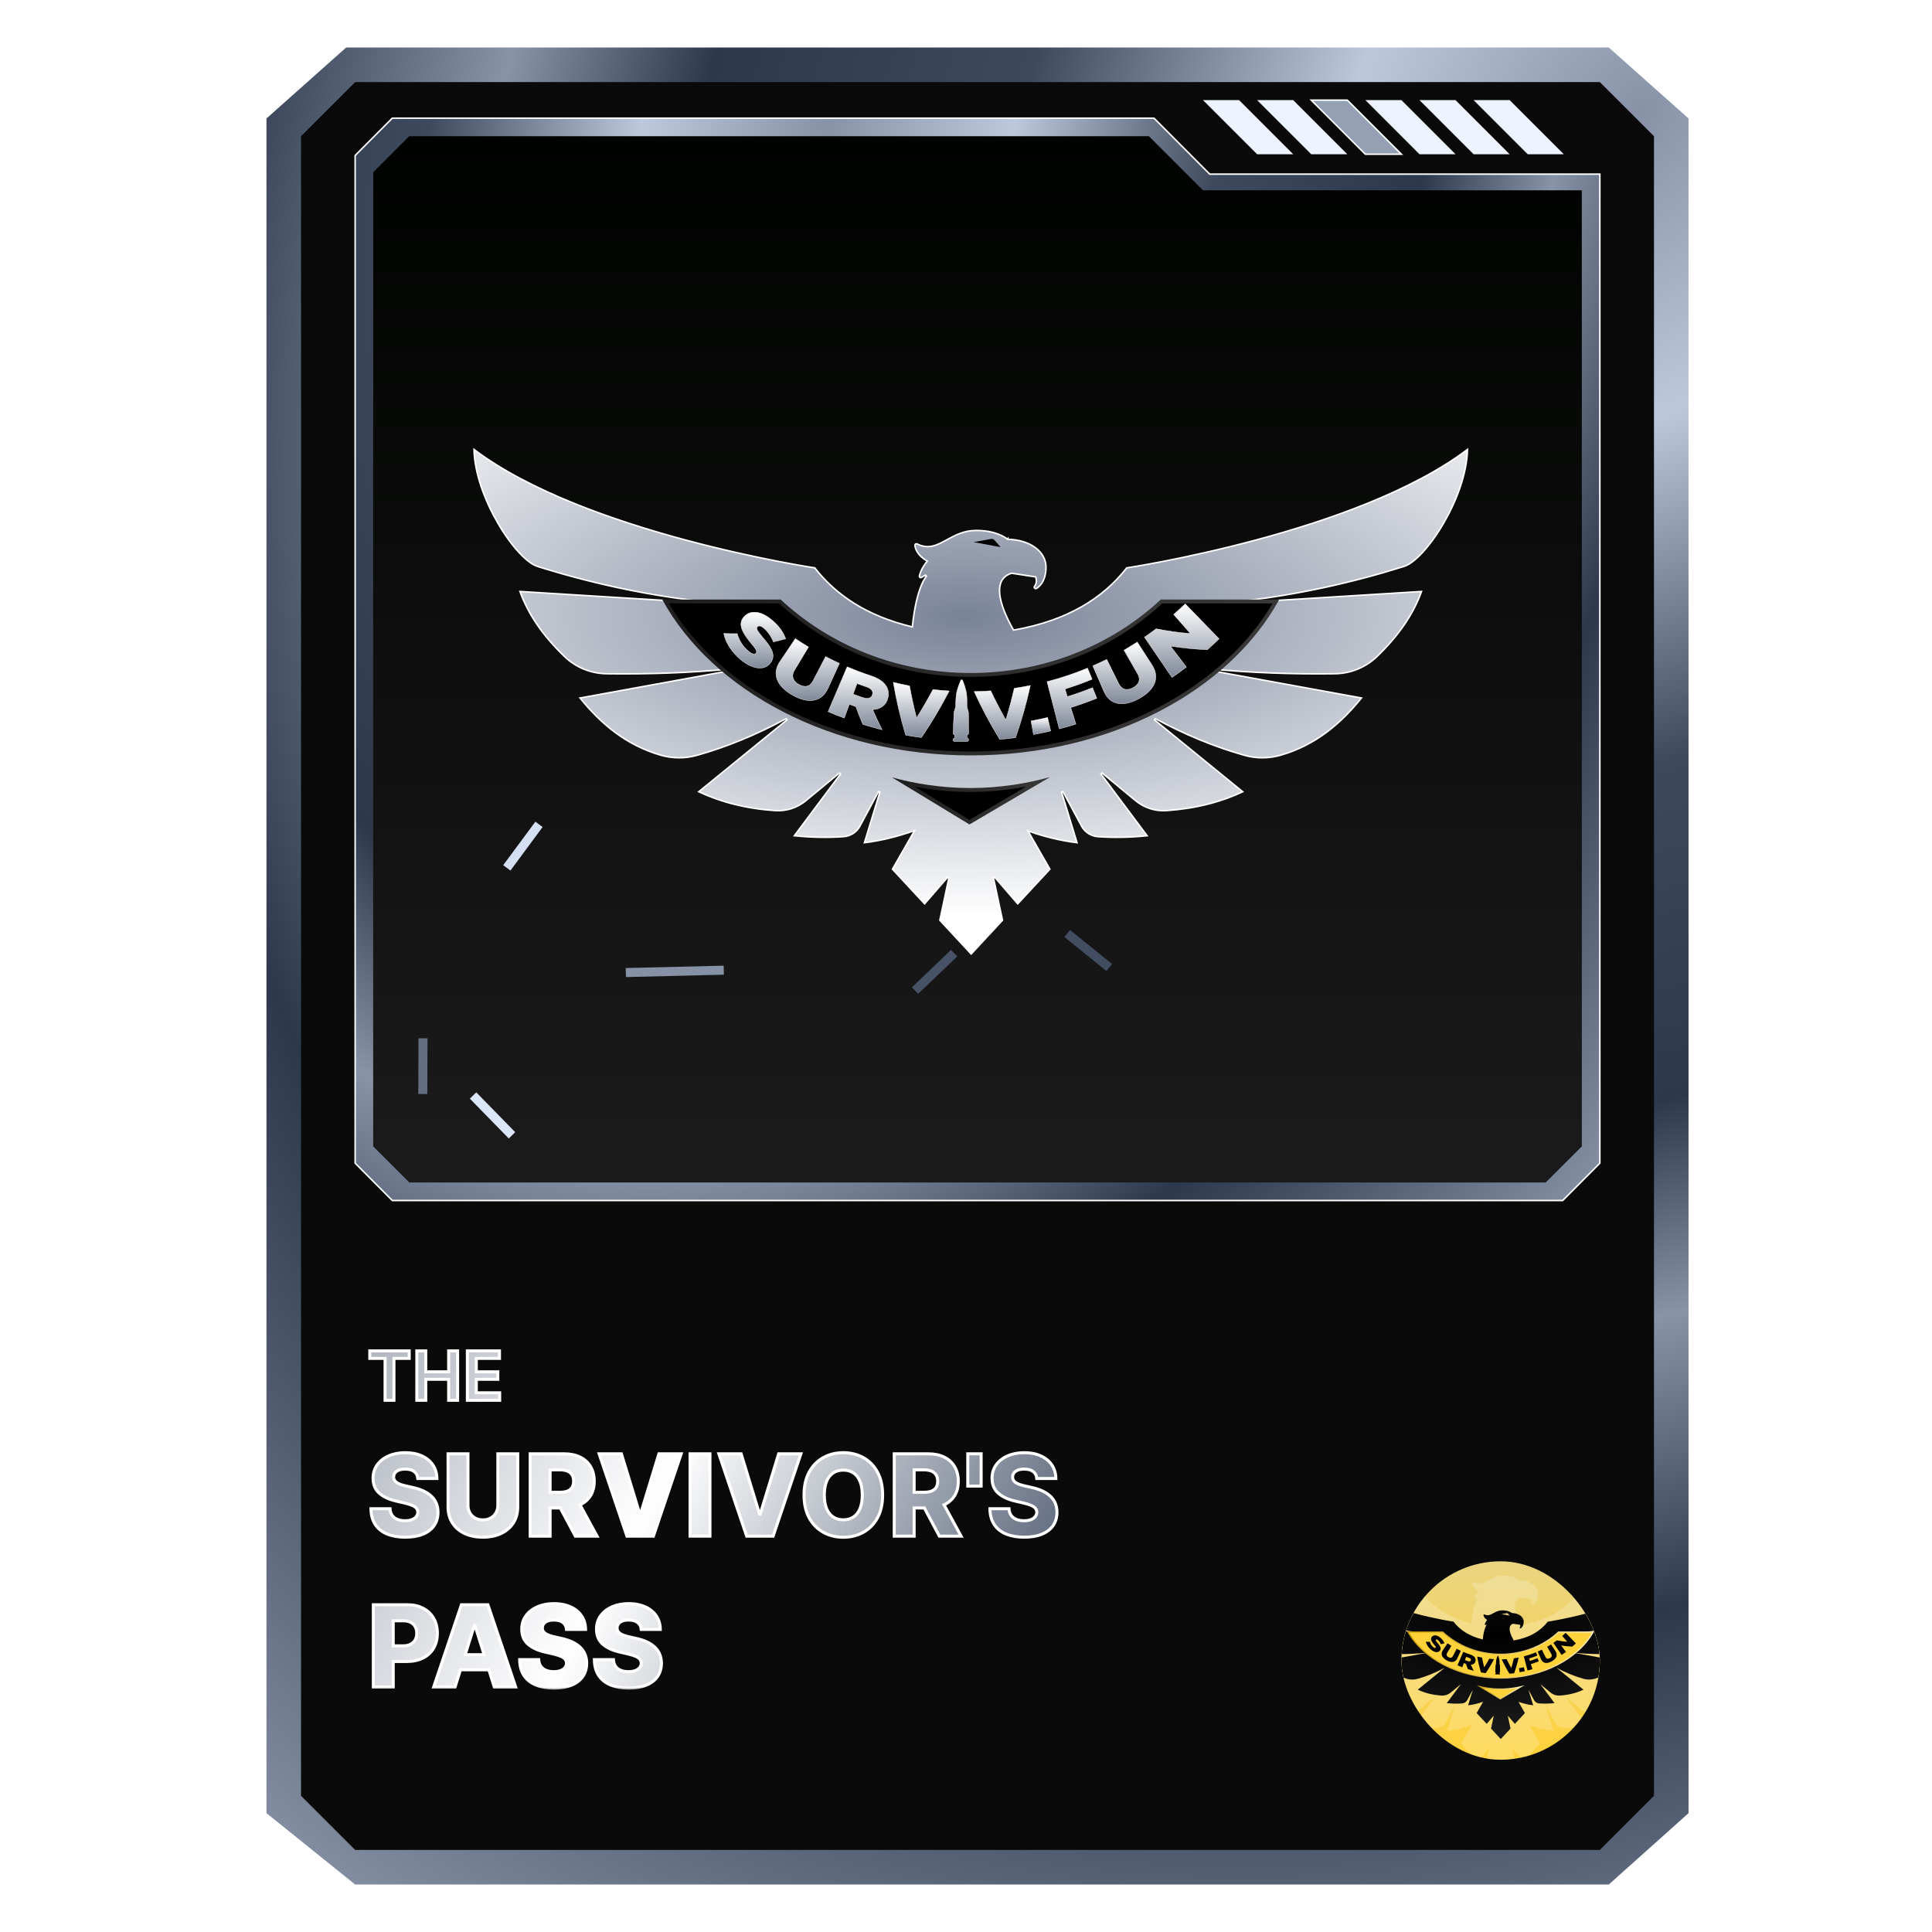 <svg width="256" height="256" viewBox="0 0 256 256" fill="none" xmlns="http://www.w3.org/2000/svg">
<path d="M213.214 6.194L223.84 15.652V240.299L213.213 249.805H47.02L35.207 240.295V15.653L45.834 6.194H213.214Z" fill="url(#paint0_radial_2802_844)" stroke="white" stroke-width="0.2"/>
<path d="M39.888 18.046L47.059 10.875H211.989L219.16 18.046V237.953L211.989 245.124H47.059L39.888 237.953V18.046Z" fill="#0A0A0A"/>
<path d="M47.059 20.602L51.982 15.656H152.91L160.295 23.074H211.989V154.128L207.066 159.074H51.982L47.059 154.128V20.602Z" fill="url(#paint1_radial_2802_844)" stroke="white" stroke-width="0.2"/>
<path d="M49.449 22.827L54.23 18.047H152.232L159.403 25.217H209.599V151.903L204.818 156.683H54.23L49.449 151.903V22.827Z" fill="url(#paint2_linear_2802_844)"/>
<path d="M166.574 20.437L159.403 13.266H164.183L171.354 20.437H166.574Z" fill="#EEF4FF"/>
<path d="M173.744 20.437L166.573 13.266H171.354L178.525 20.437H173.744Z" fill="#EEF4FF"/>
<path d="M180.915 20.437L173.744 13.266H178.525L185.696 20.437H180.915Z" fill="#96A0B5" stroke="white" stroke-width="0.2"/>
<path d="M188.086 20.437L180.915 13.266H185.696L192.866 20.437H188.086Z" fill="#EEF4FF"/>
<path d="M195.257 20.437L188.086 13.266H192.867L200.037 20.437H195.257Z" fill="#EEF4FF"/>
<path d="M202.428 20.437L195.257 13.266H200.037L207.208 20.437H202.428Z" fill="#EEF4FF"/>
<g filter="url(#filter0_d_2802_844)">
<g filter="url(#filter1_d_2802_844)">
<path d="M194.451 59.105C194.379 62.271 193.021 65.881 191.311 68.836C190.439 70.343 189.476 71.676 188.552 72.688C187.625 73.704 186.746 74.385 186.041 74.606C179.137 76.778 172.042 78.331 164.735 79.189L164.752 79.388L188.356 77.925C187.279 80.933 185.304 83.813 182.437 86.563C180.945 87.996 178.957 88.799 176.889 88.827C171.311 88.903 165.812 88.704 160.4 88.192L160.373 88.391L180.399 92.039C177.615 95.481 174.297 98.277 169.737 99.609C168.164 100.068 166.494 100.083 164.918 99.639C160.92 98.517 156.975 96.884 153.083 94.772L152.972 94.937L164.67 104.462C161.772 105.83 158.427 106.701 154.534 106.964C153.066 107.062 151.615 106.591 150.48 105.653L146.029 101.974L145.885 102.111L152 110.292C149.819 110.516 147.645 110.564 145.481 110.416C144.564 110.353 143.743 109.818 143.306 109.006L140.85 104.438L140.666 104.516L142.712 111.217C140.595 110.952 138.513 110.453 136.464 109.739L136.211 109.651L136.345 109.884L139.116 114.718L134.855 119.312L131.816 115.803L131.643 115.889L132.835 121.487L128.685 125.963L124.535 121.487L125.729 115.889L125.555 115.803L122.515 119.311L118.255 114.718L121.056 109.832L121.191 109.599L120.936 109.688C118.841 110.429 116.71 110.947 114.542 111.217L116.59 104.516L116.407 104.438L113.951 109.006C113.515 109.818 112.693 110.353 111.775 110.416C109.609 110.565 107.436 110.516 105.254 110.292L111.371 102.111L111.227 101.974L106.776 105.653C105.641 106.591 104.19 107.062 102.722 106.964C98.828 106.7 95.483 105.829 92.585 104.462L104.284 94.937L104.173 94.772C100.279 96.883 96.336 98.515 92.337 99.639C90.76 100.083 89.092 100.068 87.519 99.609C82.958 98.277 79.638 95.481 76.856 92.039L96.883 88.391L96.856 88.192C91.445 88.704 85.944 88.903 80.368 88.827H80.367C78.299 88.799 76.312 87.996 74.819 86.563C71.952 83.813 69.976 80.933 68.899 77.925L92.508 79.388L92.527 79.189C92.525 79.189 92.522 79.189 92.52 79.188H92.521L92.516 79.187C85.211 78.329 78.12 76.777 71.219 74.606C70.514 74.385 69.635 73.704 68.707 72.688C67.783 71.676 66.821 70.343 65.949 68.836C64.239 65.881 62.88 62.271 62.807 59.105C70.153 64.658 81.398 68.574 90.826 71.103C95.576 72.378 99.869 73.303 102.974 73.908C104.527 74.211 105.782 74.434 106.65 74.582C107.084 74.656 107.42 74.711 107.649 74.747C107.763 74.765 107.85 74.778 107.909 74.787C107.928 74.79 107.945 74.793 107.958 74.795C110.794 78.433 114.887 81.162 120.782 82.593L120.893 82.62L120.905 82.506C121.177 79.854 121.646 78.201 122.043 77.214C122.242 76.72 122.423 76.393 122.553 76.19C122.618 76.089 122.67 76.019 122.706 75.975C122.723 75.953 122.737 75.937 122.746 75.928C122.75 75.923 122.753 75.92 122.754 75.918C122.755 75.917 122.756 75.916 122.756 75.916L122.641 75.756C122.421 75.867 122.225 75.983 122.119 76.052L122.116 76.054C122.05 76.1 121.965 76.1 121.899 76.054C121.835 76.006 121.806 75.924 121.825 75.85V75.849C122.03 75.028 122.501 74.353 122.798 73.989L122.872 73.898L122.771 73.84C121.243 72.936 121.233 71.82 121.233 71.791C121.233 71.723 121.267 71.661 121.322 71.627C121.38 71.591 121.452 71.589 121.511 71.619H121.512C122.281 72.003 122.941 72.05 123.58 71.904C124.211 71.76 124.819 71.428 125.479 71.066C126.546 70.486 127.731 69.839 129.332 69.839C131.91 69.839 133.168 70.729 133.486 70.991L133.545 70.924L133.544 71.012C134.978 71.035 136.246 71.431 137.152 72.087C138.057 72.742 138.6 73.654 138.6 74.72C138.6 76.878 137.356 77.514 137.324 77.53L137.322 77.531C137.292 77.546 137.264 77.552 137.236 77.552C137.181 77.552 137.128 77.528 137.086 77.482C137.03 77.411 137.027 77.311 137.08 77.242C137.37 76.862 137.363 76.432 137.25 76.056L137.231 75.996L137.168 75.987L134.061 75.509L134.054 75.508H134.023L134.007 75.513C133.276 75.759 132.805 76.194 132.585 76.853V76.854C132.306 77.698 132.473 78.777 132.83 79.861C133.188 80.95 133.743 82.063 134.265 82.984L134.299 83.046L134.37 83.034C141.413 81.779 146.138 78.851 149.299 74.795C149.313 74.793 149.329 74.79 149.349 74.787C149.408 74.778 149.496 74.765 149.61 74.747C149.838 74.711 150.175 74.656 150.609 74.582C151.477 74.434 152.732 74.211 154.285 73.908C157.389 73.303 161.682 72.378 166.432 71.103C175.86 68.574 187.105 64.658 194.451 59.105Z" fill="url(#paint3_radial_2802_844)" stroke="white" stroke-width="0.2"/>
<path d="M119.781 103.226C122.046 103.748 125.077 104.227 128.571 104.227C132.196 104.227 135.336 103.696 137.455 103.208L128.458 108.498L119.781 103.226Z" fill="black"/>
<path d="M135.974 103.781L128.461 108.198L121.2 103.786C123.257 104.177 125.767 104.485 128.571 104.485C131.423 104.485 133.977 104.158 135.974 103.781ZM139.081 102.551H138.997C136.288 103.312 132.607 103.97 128.573 103.97C124.538 103.97 120.886 103.312 118.176 102.551L118.196 102.562C118.241 102.591 118.361 102.669 118.556 102.781L128.457 108.796L138.5 102.891C138.884 102.686 139.081 102.551 139.081 102.551Z" fill="url(#paint4_linear_2802_844)"/>
<path d="M128.628 99.389C119.747 99.389 111.189 97.4 103.88 93.636C96.906 90.045 91.491 85.077 88.191 79.249H103.339C110.114 85.529 119.09 88.986 128.628 88.986C138.165 88.986 147.142 85.529 153.916 79.249H169.066C165.765 85.077 160.349 90.046 153.375 93.636C146.066 97.4 137.509 99.389 128.628 99.389Z" fill="black"/>
<path d="M168.62 79.506C167.053 82.175 165.019 84.679 162.561 86.956C159.886 89.435 156.755 91.607 153.257 93.407C145.986 97.151 137.468 99.132 128.628 99.132C119.788 99.132 111.27 97.153 103.998 93.407C100.501 91.606 97.37 89.435 94.695 86.956C92.237 84.679 90.203 82.175 88.637 79.506H103.239C110.052 85.786 119.061 89.243 128.628 89.243C138.195 89.243 147.202 85.786 154.015 79.506H168.62ZM169.503 78.992H153.815C147.36 85.009 138.458 88.729 128.628 88.729C118.799 88.729 109.896 85.009 103.441 78.992H87.754C94.386 91.114 110.189 99.646 128.628 99.646C147.067 99.646 162.87 91.114 169.503 78.992Z" fill="url(#paint5_linear_2802_844)"/>
<path d="M100.229 80.684C100.85 80.757 101.533 81.08 102.208 81.642C103.179 82.446 103.767 83.251 104.099 84.178L104.106 84.202L104.084 84.208C103.562 84.35 103.035 84.484 102.502 84.607L102.483 84.611L102.476 84.593C102.163 83.845 101.721 83.215 101.197 82.779C101.002 82.617 100.831 82.531 100.691 82.505C100.553 82.481 100.448 82.516 100.379 82.596C100.377 82.599 100.375 82.601 100.373 82.603C100.371 82.605 100.37 82.607 100.368 82.609L100.367 82.61C100.324 82.66 100.298 82.715 100.294 82.78C100.289 82.846 100.307 82.926 100.352 83.026C100.442 83.228 100.643 83.507 100.995 83.92L101.414 84.419C101.805 84.902 102.107 85.343 102.276 85.757C102.39 86.034 102.444 86.3 102.427 86.56C102.413 86.755 102.359 86.946 102.26 87.135L102.145 87.324C102.143 87.326 102.142 87.328 102.141 87.331C102.139 87.333 102.136 87.335 102.134 87.338C101.758 87.883 101.172 88.125 100.479 88.063C99.786 88.002 98.986 87.639 98.177 86.978C96.993 86.01 96.168 84.767 95.903 83.52L95.897 83.492L95.926 83.493C96.512 83.513 97.096 83.521 97.672 83.516L97.689 83.515L97.693 83.532C97.95 84.462 98.466 85.251 99.202 85.852H99.201C99.438 86.046 99.644 86.159 99.81 86.198C99.974 86.236 100.096 86.2 100.176 86.097C100.178 86.094 100.18 86.091 100.182 86.09C100.184 86.087 100.185 86.085 100.187 86.084H100.188C100.225 86.036 100.245 85.984 100.245 85.921C100.245 85.856 100.225 85.778 100.177 85.678C100.079 85.478 99.871 85.197 99.51 84.773C98.951 84.106 98.493 83.466 98.291 82.872C98.19 82.574 98.152 82.288 98.199 82.014C98.246 81.741 98.377 81.481 98.61 81.24L98.615 81.234C98.617 81.232 98.62 81.23 98.623 81.227L98.788 81.075C99.188 80.748 99.685 80.62 100.229 80.684Z" fill="url(#paint6_linear_2802_844)" stroke="white" stroke-width="0.045"/>
<path d="M105.407 84.178C105.969 84.558 106.539 84.922 107.117 85.272L107.136 85.283L107.125 85.302C106.818 85.811 106.511 86.321 106.204 86.83C105.897 87.339 105.59 87.849 105.283 88.358C105.045 88.748 104.992 89.109 105.094 89.426C105.196 89.744 105.455 90.022 105.847 90.242C106.241 90.463 106.607 90.543 106.925 90.473C107.243 90.402 107.516 90.179 107.721 89.781C107.999 89.246 108.276 88.712 108.553 88.177C108.83 87.642 109.108 87.107 109.385 86.573L109.395 86.553L109.416 86.563C110.009 86.871 110.608 87.165 111.212 87.443L111.233 87.451L111.223 87.472C110.729 88.551 110.234 89.629 109.741 90.707C109.315 91.659 108.656 92.193 107.84 92.341C107.026 92.489 106.061 92.251 105.023 91.67C103.98 91.081 103.277 90.375 102.98 89.607C102.682 88.837 102.793 88.007 103.366 87.175L104.371 85.68C104.706 85.181 105.04 84.682 105.375 84.184L105.388 84.165L105.407 84.178Z" fill="url(#paint7_linear_2802_844)" stroke="white" stroke-width="0.045"/>
<path d="M112.275 87.913C113.301 88.348 114.341 88.742 115.391 89.091C116.423 89.433 117.057 89.874 117.409 90.432H117.408C117.717 90.9 117.807 91.438 117.651 92.056L117.652 92.057C117.651 92.064 117.648 92.069 117.645 92.076L117.646 92.077C117.524 92.561 117.274 92.925 116.923 93.174C116.58 93.419 116.142 93.55 115.637 93.581C116.013 94.459 116.422 95.334 116.86 96.204L116.881 96.248L116.834 96.236C115.997 96.028 115.163 95.794 114.335 95.54L114.326 95.537L114.322 95.527C113.993 94.751 113.688 93.97 113.406 93.19C113.118 93.091 112.831 92.987 112.544 92.88C112.322 93.482 112.1 94.084 111.877 94.684L111.87 94.705L111.849 94.697C111.144 94.436 110.442 94.158 109.747 93.862L109.726 93.853L109.735 93.833C110.574 91.864 111.409 89.894 112.246 87.924L112.254 87.904L112.275 87.913ZM113.303 90.831C113.217 91.064 113.131 91.297 113.044 91.531C113.471 91.689 113.899 91.84 114.329 91.984C114.67 92.098 114.954 92.112 115.167 92.045C115.38 91.978 115.525 91.83 115.591 91.613C115.592 91.609 115.593 91.606 115.594 91.604C115.595 91.601 115.596 91.599 115.596 91.597V91.595C115.669 91.356 115.626 91.152 115.488 90.981C115.349 90.809 115.111 90.668 114.792 90.561C114.38 90.423 113.971 90.278 113.563 90.128C113.476 90.362 113.39 90.597 113.303 90.831Z" fill="url(#paint8_linear_2802_844)" stroke="white" stroke-width="0.045"/>
<path d="M118.394 89.961C118.744 90.049 119.095 90.131 119.447 90.209L120.508 90.43L120.522 90.433L120.525 90.449C120.782 91.86 121.09 93.272 121.449 94.681C122.219 93.446 122.941 92.195 123.612 90.926L123.62 90.912L123.635 90.914C124.336 90.995 125.039 91.059 125.744 91.104L125.778 91.106L125.763 91.136C124.685 93.228 123.462 95.277 122.096 97.271L122.088 97.282L122.074 97.281C121.389 97.189 120.705 97.083 120.022 96.962L120.009 96.96L120.005 96.947C119.307 94.633 118.761 92.308 118.365 89.987L118.359 89.953L118.394 89.961Z" fill="url(#paint9_linear_2802_844)" stroke="white" stroke-width="0.045"/>
<path d="M136.524 90.411C136.021 92.711 135.37 95.007 134.567 97.285L134.562 97.297L134.548 97.299C133.863 97.388 133.176 97.463 132.487 97.522L132.473 97.523L132.466 97.511C131.195 95.457 130.07 93.353 129.09 91.213L129.077 91.182H129.111C129.83 91.169 130.548 91.139 131.265 91.088L131.28 91.088L131.287 91.101C131.899 92.399 132.562 93.682 133.274 94.951C133.696 93.559 134.07 92.164 134.389 90.765L134.392 90.75L134.408 90.748C135.107 90.645 135.804 90.525 136.498 90.384L136.531 90.378L136.524 90.411Z" fill="url(#paint10_linear_2802_844)" stroke="white" stroke-width="0.045"/>
<path d="M138.814 94.644C138.882 94.935 138.949 95.225 139.017 95.515C139.084 95.806 139.152 96.096 139.22 96.386L139.225 96.408L139.203 96.413C138.46 96.585 137.715 96.741 136.966 96.878L136.943 96.882L136.939 96.86C136.833 96.272 136.726 95.686 136.618 95.099L136.614 95.077L136.637 95.073C137.357 94.942 138.073 94.793 138.787 94.628L138.809 94.622L138.814 94.644Z" fill="url(#paint11_linear_2802_844)" stroke="white" stroke-width="0.045"/>
<path d="M144.113 88.097L144.707 89.538L144.714 89.559L144.694 89.567C143.518 90.052 142.325 90.481 141.119 90.856C141.171 91.023 141.223 91.191 141.275 91.357C141.327 91.524 141.378 91.69 141.429 91.856C142.547 91.508 143.652 91.115 144.744 90.676L144.765 90.667L144.773 90.689L145.324 92.058L145.333 92.078L145.312 92.087C144.183 92.542 143.038 92.948 141.88 93.308C141.992 93.666 142.104 94.024 142.215 94.382C142.329 94.747 142.442 95.112 142.555 95.477L142.562 95.498L142.541 95.505C141.825 95.727 141.104 95.933 140.38 96.121L140.359 96.127L140.353 96.106C139.816 94.035 139.278 91.964 138.74 89.894L138.734 89.872L138.755 89.866C140.562 89.397 142.343 88.803 144.083 88.085L144.104 88.076L144.113 88.097Z" fill="url(#paint12_linear_2802_844)" stroke="white" stroke-width="0.045"/>
<path d="M150.706 84.641C151.026 85.14 151.347 85.639 151.668 86.137C151.989 86.635 152.309 87.134 152.629 87.632C153.203 88.504 153.291 89.352 152.971 90.124C152.65 90.894 151.924 91.587 150.877 92.149C149.823 92.708 148.863 92.916 148.066 92.749C147.269 92.581 146.639 92.038 146.245 91.108C146.006 90.557 145.766 90.006 145.526 89.455C145.287 88.904 145.047 88.353 144.808 87.802L144.799 87.781L144.819 87.772C145.428 87.507 146.031 87.226 146.629 86.93L146.649 86.921L146.659 86.941C147.186 88.007 147.713 89.073 148.239 90.14C148.44 90.551 148.714 90.79 149.034 90.876C149.354 90.961 149.725 90.894 150.121 90.682C150.517 90.47 150.784 90.203 150.896 89.896C151.009 89.59 150.969 89.238 150.743 88.851C150.443 88.329 150.142 87.807 149.842 87.286C149.541 86.764 149.24 86.241 148.939 85.719L148.929 85.701L148.948 85.689C149.53 85.352 150.106 85.001 150.675 84.634L150.693 84.622L150.706 84.641Z" fill="url(#paint13_linear_2802_844)" stroke="white" stroke-width="0.045"/>
<path d="M157.062 79.574L161.525 84.183L161.54 84.2L161.524 84.215C161.021 84.703 160.51 85.177 159.991 85.639L159.984 85.645H159.976C158.303 85.579 156.674 85.413 155.095 85.158C155.438 85.611 155.782 86.063 156.125 86.516C156.48 86.984 156.834 87.451 157.188 87.918L157.202 87.936L157.185 87.95C156.57 88.418 155.947 88.869 155.314 89.304L155.296 89.317L155.283 89.298C154.075 87.535 152.866 85.77 151.657 84.004L151.645 83.986L151.663 83.973C152.178 83.62 152.687 83.253 153.188 82.873L153.196 82.866L153.206 82.868C154.668 83.162 156.177 83.376 157.728 83.499C156.995 82.664 156.262 81.828 155.529 80.991L155.515 80.973L155.531 80.959C156.039 80.511 156.54 80.05 157.03 79.574L157.047 79.558L157.062 79.574Z" fill="url(#paint14_linear_2802_844)" stroke="white" stroke-width="0.045"/>
<path d="M129.015 71.386L131.333 70.963C131.492 70.933 131.654 70.991 131.764 71.116L132.583 72.049L129.015 71.386Z" fill="black"/>
<path d="M127.395 89.624C127.457 89.606 127.53 89.637 127.565 89.732C127.918 90.674 128.121 91.248 128.125 92.298L128.128 93.222H128.127L128.129 93.228L128.288 93.779C128.311 93.872 128.327 93.969 128.327 94.065V94.066C128.334 94.967 128.341 95.868 128.349 96.768C128.349 96.822 128.311 96.862 128.268 96.862H128.139V97.115C128.139 97.192 128.14 97.268 128.14 97.345V97.368H128.164C128.266 97.368 128.355 97.46 128.356 97.578C128.357 97.694 128.27 97.786 128.167 97.786H126.451C126.347 97.786 126.263 97.695 126.267 97.58C126.272 97.463 126.363 97.371 126.464 97.371H126.486L126.487 97.349C126.489 97.272 126.492 97.195 126.495 97.118C126.497 97.041 126.5 96.964 126.502 96.887L126.503 96.864H126.375C126.333 96.864 126.296 96.826 126.296 96.772C126.33 95.872 126.363 94.971 126.398 94.07C126.402 93.973 126.419 93.876 126.449 93.785C126.508 93.601 126.565 93.418 126.622 93.234L126.601 93.227L126.623 93.234V93.228C126.628 93.074 126.633 92.92 126.638 92.766C126.643 92.62 126.648 92.473 126.653 92.327H126.655V92.303C126.689 91.254 126.908 90.678 127.29 89.734C127.314 89.672 127.355 89.637 127.394 89.626L127.395 89.624Z" fill="url(#paint15_linear_2802_844)" stroke="white" stroke-width="0.045"/>
</g>
</g>
<g filter="url(#filter2_f_2802_844)">
<g filter="url(#filter3_d_2802_844)">
<rect x="70.938" y="108.878" width="1.195" height="7.171" transform="rotate(36.487 70.938 108.878)" fill="#D5DFF4"/>
</g>
<g filter="url(#filter4_d_2802_844)">
<rect x="126.016" y="125.868" width="1.195" height="7.171" transform="rotate(46.272 126.016 125.868)" fill="#485267"/>
</g>
<g filter="url(#filter5_d_2802_844)">
<rect x="147.359" y="127.736" width="1.195" height="7.171" transform="rotate(128.956 147.359 127.736)" fill="#424D62"/>
</g>
<g filter="url(#filter6_d_2802_844)">
<rect x="95.891" y="127.956" width="1.195" height="12.982" transform="rotate(88.607 95.891 127.956)" fill="#8691A6"/>
</g>
<g filter="url(#filter7_d_2802_844)">
<rect x="68.269" y="150.021" width="1.195" height="7.383" transform="rotate(135.668 68.269 150.021)" fill="#DBE6FB"/>
</g>
<g filter="url(#filter8_d_2802_844)">
<rect x="56.62" y="144.962" width="1.195" height="7.383" transform="rotate(-179.772 56.62 144.962)" fill="#646E83"/>
</g>
</g>
<g filter="url(#filter9_d_2802_844)">
<g clip-path="url(#clip0_2802_844)">
<rect x="185.696" y="206.88" width="26.293" height="26.293" rx="13.147" fill="url(#paint16_linear_2802_844)"/>
<path d="M227.246 211.214C228.695 210.758 231.429 206.6 231.446 203.396C224.193 208.944 209.016 211.214 209.016 211.214C207.459 213.219 205.128 214.668 201.642 215.289C201.127 214.379 200.548 213.098 200.815 212.295C200.918 211.985 201.138 211.78 201.488 211.662H201.491L203.029 211.899C203.083 212.076 203.084 212.27 202.953 212.442C202.913 212.495 202.916 212.57 202.958 212.622C202.987 212.655 203.027 212.674 203.07 212.674C203.091 212.674 203.113 212.669 203.135 212.658C203.163 212.645 203.795 212.316 203.795 211.223C203.795 210.13 202.679 209.362 201.244 209.338L201.245 209.339C201.079 209.203 200.446 208.758 199.157 208.758C198.351 208.758 197.754 209.084 197.226 209.371C196.569 209.731 196.049 210.014 195.308 209.644C195.263 209.621 195.209 209.624 195.166 209.65C195.124 209.676 195.098 209.722 195.098 209.773C195.098 209.799 195.108 210.371 195.884 210.83C195.735 211.012 195.497 211.353 195.393 211.77C195.378 211.828 195.401 211.889 195.449 211.924C195.499 211.959 195.564 211.959 195.613 211.924C195.664 211.891 195.759 211.834 195.867 211.78C195.867 211.78 195.206 212.44 194.936 215.071C192.019 214.363 189.999 213.012 188.603 211.214C188.603 211.214 173.425 208.944 166.173 203.396C166.191 206.6 168.924 210.759 170.374 211.214C173.794 212.29 177.309 213.059 180.931 213.484L169.167 212.755C169.698 214.279 170.69 215.734 172.136 217.12C172.885 217.838 173.881 218.24 174.917 218.254C177.679 218.292 180.404 218.193 183.085 217.94L173.088 219.761C174.48 221.499 176.144 222.917 178.444 223.588C179.231 223.818 180.067 223.826 180.856 223.604C182.84 223.046 184.795 222.237 186.726 221.191L180.873 225.954C182.33 226.653 184.016 227.097 185.981 227.23C186.72 227.28 187.451 227.043 188.022 226.57L190.226 224.75L187.146 228.869C188.257 228.988 189.365 229.014 190.469 228.938C190.941 228.906 191.362 228.632 191.586 228.215L192.802 225.954L191.766 229.345C192.869 229.214 193.953 228.952 195.017 228.576L193.613 231.025L195.784 233.366L197.325 231.588L196.729 234.384L198.837 236.656L200.946 234.384L200.349 231.588L201.89 233.366L204.062 231.025L202.672 228.601C203.713 228.964 204.773 229.217 205.851 229.345L204.815 225.954L206.031 228.215C206.256 228.632 206.677 228.906 207.148 228.938C208.252 229.014 209.36 228.988 210.472 228.869L207.391 224.75L209.595 226.57C210.166 227.043 210.897 227.28 211.637 227.23C213.602 227.098 215.287 226.654 216.744 225.954L210.891 221.191C212.821 222.237 214.777 223.047 216.761 223.604C217.55 223.826 218.386 223.818 219.173 223.588C221.472 222.917 223.137 221.499 224.53 219.761L214.533 217.94C217.214 218.193 219.938 218.292 222.701 218.254C223.737 218.24 224.733 217.838 225.481 217.12C226.927 215.734 227.92 214.279 228.45 212.755L216.689 213.484C220.31 213.059 223.825 212.29 227.246 211.214Z" fill="white" fill-opacity="0.2"/>
<g filter="url(#filter10_d_2802_844)">
<path d="M216.254 214.749C217.142 214.471 218.815 211.929 218.826 209.97C214.385 213.362 205.092 214.749 205.092 214.749C204.139 215.975 202.712 216.86 200.578 217.24C200.262 216.684 199.908 215.901 200.071 215.41C200.134 215.221 200.269 215.095 200.483 215.023H200.485L201.427 215.168C201.46 215.276 201.461 215.395 201.381 215.5C201.356 215.532 201.358 215.578 201.383 215.61C201.401 215.63 201.426 215.642 201.452 215.642C201.465 215.642 201.478 215.639 201.492 215.632C201.509 215.624 201.896 215.423 201.896 214.755C201.896 214.087 201.212 213.617 200.334 213.603L200.334 213.603C200.233 213.52 199.845 213.248 199.056 213.248C198.562 213.248 198.197 213.447 197.874 213.623C197.471 213.843 197.153 214.016 196.699 213.79C196.672 213.776 196.639 213.777 196.613 213.793C196.587 213.809 196.571 213.838 196.571 213.869C196.571 213.885 196.577 214.234 197.052 214.514C196.961 214.626 196.815 214.834 196.751 215.089C196.742 215.124 196.757 215.162 196.786 215.183C196.816 215.204 196.856 215.204 196.886 215.183C196.917 215.163 196.976 215.128 197.042 215.095C197.042 215.095 196.637 215.498 196.472 217.107C194.686 216.674 193.449 215.849 192.594 214.749C192.594 214.749 183.301 213.362 178.86 209.97C178.871 211.929 180.545 214.471 181.432 214.749C183.527 215.407 185.679 215.877 187.896 216.137L180.694 215.691C181.019 216.623 181.626 217.512 182.512 218.359C182.97 218.798 183.58 219.044 184.214 219.052C185.905 219.075 187.574 219.015 189.215 218.86L183.094 219.974C183.946 221.036 184.966 221.902 186.374 222.313C186.856 222.453 187.367 222.458 187.851 222.322C189.065 221.981 190.263 221.487 191.445 220.847L187.861 223.759C188.753 224.186 189.785 224.458 190.988 224.539C191.441 224.569 191.889 224.424 192.239 224.135L193.588 223.023L191.702 225.54C192.382 225.613 193.06 225.629 193.736 225.583C194.025 225.563 194.283 225.395 194.42 225.141L195.165 223.759L194.531 225.831C195.206 225.751 195.87 225.591 196.521 225.361L195.661 226.858L196.991 228.289L197.934 227.202L197.569 228.911L198.86 230.3L200.151 228.911L199.786 227.202L200.73 228.289L202.059 226.858L201.208 225.377C201.846 225.598 202.495 225.753 203.155 225.831L202.521 223.759L203.265 225.141C203.402 225.395 203.661 225.563 203.949 225.583C204.625 225.629 205.303 225.613 205.984 225.54L204.098 223.023L205.447 224.135C205.797 224.424 206.244 224.569 206.697 224.539C207.9 224.458 208.932 224.186 209.824 223.759L206.241 220.847C207.423 221.487 208.62 221.982 209.835 222.322C210.318 222.458 210.83 222.453 211.312 222.313C212.719 221.902 213.739 221.036 214.591 219.974L208.47 218.86C210.112 219.015 211.78 219.075 213.472 219.052C214.106 219.044 214.716 218.798 215.174 218.359C216.059 217.512 216.667 216.623 216.992 215.691L209.791 216.137C212.008 215.877 214.16 215.407 216.254 214.749Z" fill="url(#paint17_radial_2802_844)"/>
<path d="M196.161 223.378C196.848 223.536 197.766 223.681 198.825 223.681C199.924 223.681 200.876 223.52 201.518 223.372L198.791 224.973L196.161 223.378Z" fill="#FFD23A"/>
<path d="M201.069 223.546L198.792 224.882L196.591 223.547C197.215 223.666 197.975 223.758 198.825 223.758C199.69 223.758 200.464 223.66 201.069 223.546ZM202.011 223.173H201.985C201.164 223.404 200.049 223.603 198.826 223.603C197.603 223.603 196.496 223.404 195.674 223.173L195.681 223.177C195.694 223.186 195.73 223.209 195.79 223.243L198.791 225.063L201.835 223.277C201.951 223.214 202.011 223.173 202.011 223.173Z" fill="url(#paint18_linear_2802_844)"/>
<path d="M198.842 222.217C196.15 222.217 193.556 221.615 191.341 220.477C189.227 219.39 187.586 217.888 186.585 216.125H191.177C193.231 218.024 195.951 219.07 198.842 219.07C201.733 219.07 204.454 218.024 206.508 216.125H211.1C210.099 217.888 208.457 219.391 206.344 220.477C204.128 221.615 201.534 222.217 198.842 222.217Z" fill="#FFD23A"/>
<path d="M210.965 216.202C210.489 217.01 209.873 217.767 209.128 218.456C208.317 219.206 207.368 219.863 206.308 220.408C204.104 221.54 201.522 222.139 198.842 222.139C196.163 222.139 193.581 221.541 191.377 220.408C190.317 219.863 189.368 219.206 188.557 218.456C187.812 217.767 187.195 217.01 186.721 216.202H191.147C193.212 218.102 195.942 219.148 198.842 219.148C201.742 219.148 204.472 218.102 206.538 216.202H210.965ZM211.232 216.047H206.477C204.52 217.867 201.822 218.993 198.842 218.993C195.863 218.993 193.164 217.867 191.208 216.047H186.453C188.463 219.714 193.253 222.295 198.842 222.295C204.432 222.295 209.221 219.714 211.232 216.047Z" fill="url(#paint19_linear_2802_844)"/>
<path d="M188.93 217.415C189.108 217.422 189.285 217.424 189.46 217.422C189.538 217.705 189.695 217.945 189.919 218.128C190.064 218.245 190.171 218.268 190.224 218.201C190.225 218.199 190.226 218.198 190.228 218.196C190.276 218.135 190.241 218.048 190.022 217.791C189.683 217.388 189.47 217.021 189.749 216.732C189.75 216.731 189.751 216.729 189.753 216.728C190.007 216.466 190.423 216.515 190.83 216.854C191.124 217.097 191.301 217.339 191.401 217.618C191.243 217.662 191.084 217.702 190.922 217.739C190.827 217.512 190.692 217.32 190.533 217.187C190.414 217.089 190.321 217.08 190.275 217.133C190.274 217.134 190.273 217.136 190.272 217.137C190.216 217.202 190.248 217.292 190.462 217.542C190.822 217.957 191.019 218.264 190.81 218.564C190.809 218.565 190.808 218.567 190.807 218.568C190.582 218.893 190.106 218.856 189.617 218.458C189.259 218.166 189.01 217.791 188.93 217.415Z" fill="black"/>
<path d="M191.191 218.526C191.394 218.225 191.597 217.923 191.8 217.621C191.971 217.737 192.144 217.847 192.319 217.952C192.133 218.261 191.947 218.569 191.761 218.877C191.615 219.115 191.695 219.322 191.934 219.456C192.175 219.59 192.386 219.558 192.512 219.314C192.68 218.99 192.848 218.667 193.016 218.343C193.196 218.437 193.378 218.525 193.561 218.609C193.411 218.936 193.261 219.262 193.112 219.588C192.855 220.161 192.319 220.227 191.691 219.876C191.06 219.52 190.846 219.027 191.191 218.526Z" fill="black"/>
<path d="M193.883 218.752C194.194 218.884 194.51 219.003 194.828 219.108C195.14 219.211 195.33 219.344 195.436 219.511C195.529 219.651 195.556 219.812 195.509 219.998C195.508 220 195.508 220.001 195.507 220.003C195.434 220.294 195.207 220.438 194.895 220.454C195.01 220.723 195.135 220.991 195.269 221.257C195.015 221.194 194.763 221.123 194.512 221.046C194.412 220.811 194.32 220.574 194.234 220.337C194.144 220.306 194.053 220.273 193.963 220.24C193.895 220.424 193.827 220.608 193.759 220.791C193.545 220.712 193.333 220.628 193.122 220.539C193.376 219.944 193.63 219.348 193.883 218.752ZM194.506 219.984C194.715 220.053 194.856 220.002 194.898 219.867C194.898 219.865 194.899 219.863 194.899 219.861C194.944 219.712 194.845 219.605 194.651 219.54C194.524 219.498 194.398 219.453 194.272 219.407C194.218 219.553 194.164 219.698 194.11 219.844C194.242 219.893 194.374 219.939 194.506 219.984Z" fill="black"/>
<path d="M195.739 219.372C195.951 219.425 196.165 219.472 196.38 219.514C196.459 219.946 196.554 220.379 196.664 220.81C196.901 220.432 197.123 220.049 197.329 219.66C197.541 219.685 197.754 219.704 197.968 219.717C197.642 220.35 197.271 220.97 196.857 221.572C196.649 221.545 196.442 221.513 196.236 221.476C196.024 220.777 195.859 220.074 195.739 219.372Z" fill="black"/>
<path d="M198.989 219.741C199.207 219.737 199.424 219.728 199.642 219.713C199.83 220.11 200.034 220.504 200.253 220.892C200.383 220.466 200.497 220.038 200.595 219.61C200.807 219.579 201.019 219.542 201.229 219.5C201.077 220.195 200.879 220.89 200.636 221.578C200.429 221.605 200.22 221.628 200.012 221.646C199.627 221.025 199.285 220.388 198.989 219.741Z" fill="black"/>
<path d="M201.271 220.918C201.49 220.879 201.707 220.834 201.924 220.783C201.965 220.959 202.006 221.135 202.047 221.31C201.822 221.362 201.596 221.41 201.369 221.451C201.337 221.273 201.304 221.096 201.271 220.918Z" fill="black"/>
<path d="M201.914 219.343C202.462 219.201 203.002 219.021 203.53 218.804C203.59 218.949 203.65 219.094 203.71 219.24C203.352 219.387 202.988 219.518 202.62 219.632C202.653 219.737 202.686 219.842 202.718 219.947C203.06 219.841 203.397 219.721 203.73 219.588C203.786 219.726 203.841 219.864 203.897 220.002C203.553 220.14 203.204 220.264 202.851 220.373C202.92 220.594 202.989 220.815 203.058 221.036C202.841 221.103 202.622 221.165 202.403 221.222C202.24 220.596 202.077 219.969 201.914 219.343Z" fill="black"/>
<path d="M204.189 219.709C204.043 219.376 203.898 219.043 203.753 218.709C203.937 218.629 204.12 218.544 204.302 218.455C204.462 218.777 204.621 219.1 204.781 219.422C204.904 219.674 205.118 219.718 205.361 219.589C205.602 219.46 205.69 219.263 205.552 219.026C205.37 218.71 205.187 218.395 205.005 218.079C205.181 217.977 205.356 217.87 205.529 217.76C205.723 218.061 205.918 218.363 206.112 218.665C206.458 219.189 206.216 219.681 205.583 220.021C204.946 220.359 204.426 220.269 204.189 219.709Z" fill="black"/>
<path d="M205.829 217.56C205.985 217.453 206.139 217.341 206.291 217.226C206.74 217.317 207.203 217.381 207.679 217.419C207.453 217.162 207.228 216.905 207.002 216.647C207.156 216.512 207.308 216.372 207.457 216.228C207.907 216.693 208.358 217.157 208.809 217.622C208.656 217.77 208.502 217.913 208.345 218.053C207.832 218.033 207.333 217.982 206.85 217.903C207.064 218.186 207.279 218.469 207.494 218.751C207.308 218.893 207.119 219.03 206.928 219.161C206.561 218.628 206.195 218.094 205.829 217.56Z" fill="black"/>
<path d="M198.96 213.746L199.663 213.618C199.711 213.609 199.76 213.627 199.793 213.664L200.042 213.947L198.96 213.746Z" fill="#EAD481"/>
<path d="M198.758 220.607C198.76 220.879 198.763 221.152 198.765 221.424C198.765 221.444 198.751 221.459 198.733 221.459C198.723 221.459 198.712 221.459 198.701 221.459C198.701 221.506 198.701 221.552 198.701 221.599H198.702C198.737 221.599 198.767 221.63 198.767 221.669C198.767 221.708 198.738 221.739 198.703 221.739C198.659 221.739 198.616 221.739 198.573 221.739C198.443 221.739 198.313 221.739 198.182 221.739C198.147 221.739 198.119 221.708 198.12 221.669C198.122 221.631 198.152 221.6 198.187 221.6C198.188 221.553 198.19 221.507 198.191 221.46C198.181 221.46 198.17 221.46 198.16 221.46C198.142 221.46 198.129 221.445 198.129 221.425C198.139 221.153 198.149 220.881 198.16 220.608C198.161 220.578 198.166 220.548 198.175 220.52C198.193 220.464 198.211 220.409 198.228 220.353C198.231 220.26 198.234 220.167 198.237 220.074C198.237 220.074 198.237 220.074 198.238 220.074C198.238 220.074 198.238 220.074 198.238 220.073C198.248 219.755 198.315 219.58 198.43 219.294C198.439 219.274 198.452 219.261 198.467 219.257C198.49 219.25 198.515 219.262 198.527 219.294C198.634 219.579 198.696 219.753 198.697 220.072C198.697 220.165 198.698 220.259 198.698 220.352C198.714 220.407 198.73 220.462 198.746 220.518C198.753 220.547 198.758 220.577 198.758 220.607Z" fill="black"/>
</g>
</g>
</g>
<mask id="path-51-outside-1_2802_844" maskUnits="userSpaceOnUse" x="48" y="178" width="93" height="46" fill="black">
<rect fill="white" x="48" y="178" width="93" height="46"/>
<path d="M73.722 212.494C74.437 212.526 75.066 212.667 75.609 212.919C76.234 213.203 76.72 213.602 77.064 214.117C77.409 214.632 77.585 215.229 77.592 215.907H75.066C75.031 215.517 74.873 215.213 74.593 214.996C74.35 214.803 74.016 214.695 73.592 214.671L73.404 214.666C73.064 214.666 72.78 214.71 72.553 214.799C72.326 214.888 72.155 215.011 72.041 215.167C71.927 215.32 71.869 215.496 71.865 215.694C71.858 215.857 71.89 216.001 71.961 216.125C72.035 216.249 72.142 216.36 72.28 216.456C72.422 216.548 72.593 216.629 72.792 216.7C72.991 216.771 73.214 216.833 73.463 216.887L74.4 217.101C74.94 217.218 75.416 217.374 75.828 217.569C76.243 217.765 76.592 217.997 76.872 218.267C77.156 218.536 77.371 218.848 77.517 219.199C77.662 219.551 77.737 219.945 77.74 220.382C77.737 221.071 77.563 221.662 77.219 222.155C76.874 222.649 76.379 223.027 75.732 223.29C75.09 223.553 74.313 223.684 73.404 223.684C72.492 223.684 71.697 223.547 71.019 223.273C70.34 223 69.813 222.585 69.436 222.027C69.06 221.47 68.866 220.765 68.856 219.913H71.381C71.402 220.264 71.496 220.558 71.663 220.792C71.83 221.026 72.059 221.204 72.35 221.324C72.644 221.445 72.986 221.505 73.373 221.505C73.728 221.505 74.03 221.457 74.278 221.361C74.53 221.265 74.724 221.132 74.858 220.962C74.993 220.791 75.063 220.596 75.066 220.376C75.063 220.17 74.999 219.994 74.875 219.849C74.751 219.7 74.559 219.571 74.3 219.465C74.044 219.355 73.717 219.253 73.319 219.161L72.18 218.896C71.235 218.679 70.491 218.329 69.947 217.846C69.404 217.359 69.134 216.702 69.138 215.875C69.134 215.2 69.316 214.609 69.682 214.102C70.047 213.594 70.553 213.197 71.199 212.913C71.846 212.629 72.583 212.487 73.41 212.487L73.722 212.494Z"/>
<path d="M83.624 212.494C84.339 212.526 84.968 212.667 85.512 212.919C86.137 213.203 86.622 213.602 86.967 214.117C87.311 214.632 87.487 215.229 87.494 215.907H84.969C84.933 215.517 84.775 215.213 84.495 214.996C84.218 214.776 83.822 214.666 83.307 214.666C82.966 214.666 82.682 214.71 82.455 214.799C82.228 214.888 82.057 215.011 81.943 215.167C81.83 215.32 81.771 215.496 81.768 215.694C81.761 215.857 81.792 216.001 81.863 216.125C81.938 216.249 82.044 216.36 82.183 216.456C82.325 216.548 82.496 216.629 82.694 216.7C82.893 216.771 83.117 216.833 83.365 216.887L84.303 217.101C84.843 217.218 85.319 217.374 85.731 217.569C86.146 217.765 86.494 217.997 86.774 218.267C87.058 218.536 87.273 218.848 87.419 219.199C87.564 219.551 87.639 219.945 87.643 220.382C87.639 221.071 87.465 221.662 87.121 222.155C86.777 222.649 86.281 223.027 85.635 223.29C84.992 223.553 84.216 223.684 83.307 223.684C82.394 223.684 81.599 223.547 80.921 223.273C80.243 223 79.715 222.585 79.339 222.027C78.963 221.47 78.769 220.765 78.758 219.913H81.283C81.305 220.264 81.399 220.558 81.565 220.792C81.732 221.026 81.961 221.204 82.252 221.324C82.547 221.445 82.888 221.505 83.275 221.505C83.63 221.505 83.932 221.457 84.181 221.361C84.433 221.265 84.626 221.132 84.761 220.962C84.896 220.791 84.965 220.596 84.969 220.376C84.965 220.17 84.902 219.994 84.777 219.849C84.653 219.7 84.461 219.571 84.202 219.465C83.947 219.355 83.619 219.253 83.222 219.161L82.082 218.896C81.137 218.679 80.393 218.329 79.85 217.846C79.306 217.359 79.037 216.702 79.04 215.875C79.037 215.2 79.218 214.609 79.584 214.102C79.95 213.594 80.455 213.197 81.102 212.913C81.748 212.629 82.485 212.487 83.312 212.487L83.624 212.494Z"/>
<path fill-rule="evenodd" clip-rule="evenodd" d="M53.974 212.637C54.79 212.637 55.496 212.797 56.089 213.116C56.685 213.432 57.146 213.874 57.469 214.442C57.792 215.007 57.953 215.664 57.953 216.413C57.953 217.166 57.788 217.825 57.458 218.39C57.131 218.951 56.664 219.385 56.057 219.694C55.45 220.003 54.729 220.157 53.895 220.157H52.105V223.546H49.468V212.637H53.974ZM52.105 218.08H53.404C53.802 218.08 54.134 218.011 54.4 217.872C54.67 217.734 54.874 217.54 55.013 217.292C55.151 217.04 55.221 216.747 55.221 216.413C55.221 216.076 55.151 215.784 55.013 215.539C54.874 215.291 54.67 215.099 54.4 214.964C54.198 214.863 53.961 214.8 53.688 214.774L53.404 214.762H52.105V218.08Z"/>
<path fill-rule="evenodd" clip-rule="evenodd" d="M68.332 223.546H65.498L64.779 221.255H61.012L60.294 223.546H57.46L61.142 212.637H64.651L68.332 223.546ZM61.639 219.252H64.15L62.937 215.385H62.851L61.639 219.252Z"/>
<path fill-rule="evenodd" clip-rule="evenodd" d="M111.742 192.487C112.719 192.487 113.599 192.704 114.384 193.137C115.172 193.57 115.797 194.205 116.259 195.039C116.72 195.874 116.952 196.891 116.952 198.091C116.952 199.291 116.72 200.309 116.259 201.144C115.797 201.978 115.172 202.612 114.384 203.045C113.599 203.478 112.719 203.694 111.742 203.694C110.762 203.694 109.88 203.476 109.095 203.039C108.31 202.602 107.687 201.969 107.226 201.138C106.767 200.303 106.538 199.288 106.538 198.091C106.538 196.891 106.768 195.874 107.226 195.039C107.687 194.205 108.31 193.57 109.095 193.137C109.88 192.704 110.762 192.487 111.742 192.487ZM111.742 194.799C111.22 194.799 110.771 194.925 110.395 195.177C110.018 195.429 109.729 195.8 109.526 196.29C109.328 196.78 109.228 197.381 109.228 198.091C109.228 198.801 109.328 199.402 109.526 199.892C109.729 200.382 110.018 200.753 110.395 201.005C110.771 201.257 111.22 201.383 111.742 201.383C112.268 201.383 112.717 201.257 113.09 201.005C113.466 200.753 113.754 200.382 113.953 199.892C114.156 199.402 114.257 198.801 114.257 198.091C114.257 197.381 114.156 196.78 113.953 196.29C113.754 195.8 113.466 195.429 113.09 195.177C112.717 194.925 112.268 194.799 111.742 194.799Z"/>
<path d="M53.708 192.487C54.553 192.487 55.286 192.631 55.907 192.919C56.532 193.203 57.018 193.602 57.362 194.117C57.707 194.632 57.883 195.229 57.89 195.907H55.364C55.329 195.517 55.171 195.213 54.891 194.996C54.614 194.776 54.217 194.666 53.702 194.666C53.362 194.666 53.078 194.71 52.851 194.799C52.623 194.888 52.453 195.011 52.339 195.167C52.225 195.32 52.167 195.496 52.163 195.694C52.156 195.857 52.188 196.001 52.259 196.125C52.333 196.249 52.44 196.36 52.578 196.456C52.72 196.548 52.891 196.629 53.09 196.7C53.289 196.771 53.512 196.833 53.761 196.887L54.698 197.101C55.238 197.218 55.714 197.374 56.126 197.569C56.541 197.765 56.889 197.997 57.17 198.267C57.454 198.536 57.669 198.848 57.815 199.199C57.96 199.551 58.035 199.945 58.038 200.382C58.035 201.071 57.861 201.662 57.517 202.155C57.172 202.649 56.677 203.027 56.03 203.29C55.388 203.553 54.611 203.684 53.702 203.684C52.79 203.684 51.995 203.547 51.316 203.273C50.638 203 50.111 202.585 49.734 202.027C49.358 201.47 49.164 200.765 49.153 199.913H51.679C51.7 200.264 51.794 200.558 51.961 200.792C52.128 201.026 52.357 201.204 52.648 201.324C52.942 201.445 53.284 201.505 53.671 201.505C54.026 201.505 54.328 201.457 54.576 201.361C54.828 201.265 55.021 201.132 55.156 200.962C55.291 200.791 55.361 200.596 55.364 200.376C55.361 200.17 55.297 199.994 55.173 199.849C55.049 199.7 54.857 199.571 54.598 199.465C54.342 199.355 54.015 199.253 53.617 199.161L52.477 198.896C51.533 198.679 50.788 198.329 50.245 197.846C49.702 197.359 49.432 196.702 49.435 195.875C49.432 195.2 49.614 194.609 49.98 194.102C50.345 193.594 50.851 193.197 51.497 192.913C52.143 192.629 52.881 192.487 53.708 192.487Z"/>
<path d="M62.007 199.444C62.007 199.82 62.089 200.156 62.252 200.45C62.419 200.745 62.651 200.977 62.949 201.144C63.248 201.31 63.594 201.394 63.988 201.394C64.382 201.394 64.727 201.31 65.022 201.144C65.32 200.977 65.553 200.745 65.72 200.45C65.886 200.156 65.97 199.82 65.97 199.444V192.637H68.602V199.673C68.602 200.486 68.407 201.194 68.02 201.798C67.633 202.398 67.094 202.864 66.401 203.194C65.709 203.521 64.904 203.684 63.988 203.684C63.062 203.684 62.252 203.521 61.56 203.194C60.867 202.864 60.329 202.398 59.945 201.798C59.562 201.194 59.37 200.486 59.37 199.673V192.637H62.007V199.444Z"/>
<path d="M135.725 192.487C136.57 192.487 137.303 192.631 137.924 192.919C138.549 193.203 139.034 193.602 139.379 194.117C139.723 194.632 139.899 195.229 139.906 195.907H137.381C137.345 195.517 137.188 195.213 136.907 194.996C136.63 194.776 136.234 194.666 135.719 194.666C135.378 194.666 135.094 194.71 134.867 194.799C134.64 194.888 134.469 195.011 134.355 195.167C134.242 195.32 134.183 195.496 134.18 195.694C134.173 195.857 134.205 196.001 134.275 196.125C134.35 196.249 134.456 196.36 134.595 196.456C134.737 196.548 134.908 196.629 135.106 196.7C135.305 196.771 135.529 196.833 135.777 196.887L136.715 197.101C137.255 197.218 137.731 197.374 138.143 197.569C138.558 197.765 138.906 197.997 139.187 198.267C139.471 198.536 139.685 198.848 139.831 199.199C139.977 199.551 140.051 199.945 140.055 200.382C140.051 201.071 139.878 201.662 139.533 202.155C139.189 202.649 138.693 203.027 138.047 203.29C137.404 203.553 136.628 203.684 135.719 203.684C134.806 203.684 134.011 203.547 133.333 203.273C132.655 203 132.127 202.585 131.751 202.027C131.375 201.47 131.181 200.765 131.17 199.913H133.695C133.717 200.264 133.811 200.558 133.978 200.792C134.144 201.026 134.373 201.204 134.664 201.324C134.959 201.445 135.3 201.505 135.688 201.505C136.042 201.505 136.344 201.457 136.593 201.361C136.845 201.265 137.038 201.132 137.173 200.962C137.308 200.791 137.377 200.596 137.381 200.376C137.377 200.17 137.314 199.994 137.189 199.849C137.065 199.7 136.873 199.571 136.614 199.465C136.359 199.355 136.032 199.253 135.634 199.161L134.494 198.896C133.55 198.679 132.805 198.329 132.262 197.846C131.719 197.359 131.449 196.702 131.452 195.875C131.449 195.2 131.63 194.609 131.996 194.102C132.362 193.594 132.867 193.197 133.514 192.913C134.16 192.629 134.897 192.487 135.725 192.487Z"/>
<path fill-rule="evenodd" clip-rule="evenodd" d="M74.76 192.637C75.576 192.637 76.282 192.783 76.875 193.078C77.472 193.369 77.932 193.789 78.255 194.336C78.578 194.879 78.739 195.524 78.739 196.27C78.739 197.026 78.574 197.668 78.244 198.197C77.916 198.719 77.451 199.118 76.851 199.395L79.112 203.546H76.235L74.241 199.812H72.891V203.546H70.254V192.637H74.76ZM72.891 197.734H74.19C74.588 197.734 74.92 197.682 75.186 197.579C75.456 197.473 75.66 197.313 75.799 197.101C75.937 196.884 76.007 196.607 76.007 196.27C76.007 195.932 75.937 195.653 75.799 195.433C75.66 195.209 75.456 195.043 75.186 194.933C74.984 194.847 74.747 194.794 74.475 194.772L74.19 194.762H72.891V197.734Z"/>
<path d="M84.779 200.626H84.87L87.31 192.637H90.261L86.58 203.546H83.07L79.389 192.637H82.34L84.779 200.626Z"/>
<path d="M94.072 203.546H91.436V192.637H94.072V203.546Z"/>
<path d="M98.204 192.637L100.644 200.626H100.734L103.174 192.637H106.125L102.444 203.546H98.935L95.253 192.637H98.204Z"/>
<path fill-rule="evenodd" clip-rule="evenodd" d="M122.997 192.637C123.814 192.637 124.519 192.783 125.112 193.078C125.709 193.369 126.169 193.789 126.492 194.336C126.815 194.879 126.977 195.524 126.977 196.27C126.977 197.026 126.812 197.668 126.481 198.197C126.154 198.719 125.689 199.118 125.088 199.395L127.35 203.546H124.473L122.479 199.812H121.128V203.546H118.491V192.637H122.997ZM121.128 197.734H122.428C122.825 197.734 123.158 197.682 123.424 197.579C123.693 197.473 123.898 197.313 124.036 197.101C124.175 196.884 124.244 196.607 124.244 196.27C124.244 195.932 124.175 195.653 124.036 195.433C123.898 195.209 123.693 195.043 123.424 194.933C123.222 194.847 122.984 194.794 122.712 194.772L122.428 194.762H121.128V197.734Z"/>
<path d="M130.005 196.914H128.236V192.637H130.005V196.914Z"/>
<path d="M54.223 179V179.994H52.199V185.546H51.023V179.994H49V179H54.223Z"/>
<path d="M56.415 179V181.771H59.448V179H60.637V185.546H59.448V182.765H56.415V185.546H55.23V179H56.415Z"/>
<path d="M66.184 179.994H63.112V181.771H65.963V182.765H63.112V184.552H66.209V185.546H61.927V179H66.184V179.994Z"/>
</mask>
<path d="M73.722 212.494C74.437 212.526 75.066 212.667 75.609 212.919C76.234 213.203 76.72 213.602 77.064 214.117C77.409 214.632 77.585 215.229 77.592 215.907H75.066C75.031 215.517 74.873 215.213 74.593 214.996C74.35 214.803 74.016 214.695 73.592 214.671L73.404 214.666C73.064 214.666 72.78 214.71 72.553 214.799C72.326 214.888 72.155 215.011 72.041 215.167C71.927 215.32 71.869 215.496 71.865 215.694C71.858 215.857 71.89 216.001 71.961 216.125C72.035 216.249 72.142 216.36 72.28 216.456C72.422 216.548 72.593 216.629 72.792 216.7C72.991 216.771 73.214 216.833 73.463 216.887L74.4 217.101C74.94 217.218 75.416 217.374 75.828 217.569C76.243 217.765 76.592 217.997 76.872 218.267C77.156 218.536 77.371 218.848 77.517 219.199C77.662 219.551 77.737 219.945 77.74 220.382C77.737 221.071 77.563 221.662 77.219 222.155C76.874 222.649 76.379 223.027 75.732 223.29C75.09 223.553 74.313 223.684 73.404 223.684C72.492 223.684 71.697 223.547 71.019 223.273C70.34 223 69.813 222.585 69.436 222.027C69.06 221.47 68.866 220.765 68.856 219.913H71.381C71.402 220.264 71.496 220.558 71.663 220.792C71.83 221.026 72.059 221.204 72.35 221.324C72.644 221.445 72.986 221.505 73.373 221.505C73.728 221.505 74.03 221.457 74.278 221.361C74.53 221.265 74.724 221.132 74.858 220.962C74.993 220.791 75.063 220.596 75.066 220.376C75.063 220.17 74.999 219.994 74.875 219.849C74.751 219.7 74.559 219.571 74.3 219.465C74.044 219.355 73.717 219.253 73.319 219.161L72.18 218.896C71.235 218.679 70.491 218.329 69.947 217.846C69.404 217.359 69.134 216.702 69.138 215.875C69.134 215.2 69.316 214.609 69.682 214.102C70.047 213.594 70.553 213.197 71.199 212.913C71.846 212.629 72.583 212.487 73.41 212.487L73.722 212.494Z" fill="url(#paint20_linear_2802_844)"/>
<path d="M83.624 212.494C84.339 212.526 84.968 212.667 85.512 212.919C86.137 213.203 86.622 213.602 86.967 214.117C87.311 214.632 87.487 215.229 87.494 215.907H84.969C84.933 215.517 84.775 215.213 84.495 214.996C84.218 214.776 83.822 214.666 83.307 214.666C82.966 214.666 82.682 214.71 82.455 214.799C82.228 214.888 82.057 215.011 81.943 215.167C81.83 215.32 81.771 215.496 81.768 215.694C81.761 215.857 81.792 216.001 81.863 216.125C81.938 216.249 82.044 216.36 82.183 216.456C82.325 216.548 82.496 216.629 82.694 216.7C82.893 216.771 83.117 216.833 83.365 216.887L84.303 217.101C84.843 217.218 85.319 217.374 85.731 217.569C86.146 217.765 86.494 217.997 86.774 218.267C87.058 218.536 87.273 218.848 87.419 219.199C87.564 219.551 87.639 219.945 87.643 220.382C87.639 221.071 87.465 221.662 87.121 222.155C86.777 222.649 86.281 223.027 85.635 223.29C84.992 223.553 84.216 223.684 83.307 223.684C82.394 223.684 81.599 223.547 80.921 223.273C80.243 223 79.715 222.585 79.339 222.027C78.963 221.47 78.769 220.765 78.758 219.913H81.283C81.305 220.264 81.399 220.558 81.565 220.792C81.732 221.026 81.961 221.204 82.252 221.324C82.547 221.445 82.888 221.505 83.275 221.505C83.63 221.505 83.932 221.457 84.181 221.361C84.433 221.265 84.626 221.132 84.761 220.962C84.896 220.791 84.965 220.596 84.969 220.376C84.965 220.17 84.902 219.994 84.777 219.849C84.653 219.7 84.461 219.571 84.202 219.465C83.947 219.355 83.619 219.253 83.222 219.161L82.082 218.896C81.137 218.679 80.393 218.329 79.85 217.846C79.306 217.359 79.037 216.702 79.04 215.875C79.037 215.2 79.218 214.609 79.584 214.102C79.95 213.594 80.455 213.197 81.102 212.913C81.748 212.629 82.485 212.487 83.312 212.487L83.624 212.494Z" fill="url(#paint21_linear_2802_844)"/>
<path fill-rule="evenodd" clip-rule="evenodd" d="M53.974 212.637C54.79 212.637 55.496 212.797 56.089 213.116C56.685 213.432 57.146 213.874 57.469 214.442C57.792 215.007 57.953 215.664 57.953 216.413C57.953 217.166 57.788 217.825 57.458 218.39C57.131 218.951 56.664 219.385 56.057 219.694C55.45 220.003 54.729 220.157 53.895 220.157H52.105V223.546H49.468V212.637H53.974ZM52.105 218.08H53.404C53.802 218.08 54.134 218.011 54.4 217.872C54.67 217.734 54.874 217.54 55.013 217.292C55.151 217.04 55.221 216.747 55.221 216.413C55.221 216.076 55.151 215.784 55.013 215.539C54.874 215.291 54.67 215.099 54.4 214.964C54.198 214.863 53.961 214.8 53.688 214.774L53.404 214.762H52.105V218.08Z" fill="url(#paint22_linear_2802_844)"/>
<path fill-rule="evenodd" clip-rule="evenodd" d="M68.332 223.546H65.498L64.779 221.255H61.012L60.294 223.546H57.46L61.142 212.637H64.651L68.332 223.546ZM61.639 219.252H64.15L62.937 215.385H62.851L61.639 219.252Z" fill="url(#paint23_linear_2802_844)"/>
<path fill-rule="evenodd" clip-rule="evenodd" d="M111.742 192.487C112.719 192.487 113.599 192.704 114.384 193.137C115.172 193.57 115.797 194.205 116.259 195.039C116.72 195.874 116.952 196.891 116.952 198.091C116.952 199.291 116.72 200.309 116.259 201.144C115.797 201.978 115.172 202.612 114.384 203.045C113.599 203.478 112.719 203.694 111.742 203.694C110.762 203.694 109.88 203.476 109.095 203.039C108.31 202.602 107.687 201.969 107.226 201.138C106.767 200.303 106.538 199.288 106.538 198.091C106.538 196.891 106.768 195.874 107.226 195.039C107.687 194.205 108.31 193.57 109.095 193.137C109.88 192.704 110.762 192.487 111.742 192.487ZM111.742 194.799C111.22 194.799 110.771 194.925 110.395 195.177C110.018 195.429 109.729 195.8 109.526 196.29C109.328 196.78 109.228 197.381 109.228 198.091C109.228 198.801 109.328 199.402 109.526 199.892C109.729 200.382 110.018 200.753 110.395 201.005C110.771 201.257 111.22 201.383 111.742 201.383C112.268 201.383 112.717 201.257 113.09 201.005C113.466 200.753 113.754 200.382 113.953 199.892C114.156 199.402 114.257 198.801 114.257 198.091C114.257 197.381 114.156 196.78 113.953 196.29C113.754 195.8 113.466 195.429 113.09 195.177C112.717 194.925 112.268 194.799 111.742 194.799Z" fill="url(#paint24_linear_2802_844)"/>
<path d="M53.708 192.487C54.553 192.487 55.286 192.631 55.907 192.919C56.532 193.203 57.018 193.602 57.362 194.117C57.707 194.632 57.883 195.229 57.89 195.907H55.364C55.329 195.517 55.171 195.213 54.891 194.996C54.614 194.776 54.217 194.666 53.702 194.666C53.362 194.666 53.078 194.71 52.851 194.799C52.623 194.888 52.453 195.011 52.339 195.167C52.225 195.32 52.167 195.496 52.163 195.694C52.156 195.857 52.188 196.001 52.259 196.125C52.333 196.249 52.44 196.36 52.578 196.456C52.72 196.548 52.891 196.629 53.09 196.7C53.289 196.771 53.512 196.833 53.761 196.887L54.698 197.101C55.238 197.218 55.714 197.374 56.126 197.569C56.541 197.765 56.889 197.997 57.17 198.267C57.454 198.536 57.669 198.848 57.815 199.199C57.96 199.551 58.035 199.945 58.038 200.382C58.035 201.071 57.861 201.662 57.517 202.155C57.172 202.649 56.677 203.027 56.03 203.29C55.388 203.553 54.611 203.684 53.702 203.684C52.79 203.684 51.995 203.547 51.316 203.273C50.638 203 50.111 202.585 49.734 202.027C49.358 201.47 49.164 200.765 49.153 199.913H51.679C51.7 200.264 51.794 200.558 51.961 200.792C52.128 201.026 52.357 201.204 52.648 201.324C52.942 201.445 53.284 201.505 53.671 201.505C54.026 201.505 54.328 201.457 54.576 201.361C54.828 201.265 55.021 201.132 55.156 200.962C55.291 200.791 55.361 200.596 55.364 200.376C55.361 200.17 55.297 199.994 55.173 199.849C55.049 199.7 54.857 199.571 54.598 199.465C54.342 199.355 54.015 199.253 53.617 199.161L52.477 198.896C51.533 198.679 50.788 198.329 50.245 197.846C49.702 197.359 49.432 196.702 49.435 195.875C49.432 195.2 49.614 194.609 49.98 194.102C50.345 193.594 50.851 193.197 51.497 192.913C52.143 192.629 52.881 192.487 53.708 192.487Z" fill="url(#paint25_linear_2802_844)"/>
<path d="M62.007 199.444C62.007 199.82 62.089 200.156 62.252 200.45C62.419 200.745 62.651 200.977 62.949 201.144C63.248 201.31 63.594 201.394 63.988 201.394C64.382 201.394 64.727 201.31 65.022 201.144C65.32 200.977 65.553 200.745 65.72 200.45C65.886 200.156 65.97 199.82 65.97 199.444V192.637H68.602V199.673C68.602 200.486 68.407 201.194 68.02 201.798C67.633 202.398 67.094 202.864 66.401 203.194C65.709 203.521 64.904 203.684 63.988 203.684C63.062 203.684 62.252 203.521 61.56 203.194C60.867 202.864 60.329 202.398 59.945 201.798C59.562 201.194 59.37 200.486 59.37 199.673V192.637H62.007V199.444Z" fill="url(#paint26_linear_2802_844)"/>
<path d="M135.725 192.487C136.57 192.487 137.303 192.631 137.924 192.919C138.549 193.203 139.034 193.602 139.379 194.117C139.723 194.632 139.899 195.229 139.906 195.907H137.381C137.345 195.517 137.188 195.213 136.907 194.996C136.63 194.776 136.234 194.666 135.719 194.666C135.378 194.666 135.094 194.71 134.867 194.799C134.64 194.888 134.469 195.011 134.355 195.167C134.242 195.32 134.183 195.496 134.18 195.694C134.173 195.857 134.205 196.001 134.275 196.125C134.35 196.249 134.456 196.36 134.595 196.456C134.737 196.548 134.908 196.629 135.106 196.7C135.305 196.771 135.529 196.833 135.777 196.887L136.715 197.101C137.255 197.218 137.731 197.374 138.143 197.569C138.558 197.765 138.906 197.997 139.187 198.267C139.471 198.536 139.685 198.848 139.831 199.199C139.977 199.551 140.051 199.945 140.055 200.382C140.051 201.071 139.878 201.662 139.533 202.155C139.189 202.649 138.693 203.027 138.047 203.29C137.404 203.553 136.628 203.684 135.719 203.684C134.806 203.684 134.011 203.547 133.333 203.273C132.655 203 132.127 202.585 131.751 202.027C131.375 201.47 131.181 200.765 131.17 199.913H133.695C133.717 200.264 133.811 200.558 133.978 200.792C134.144 201.026 134.373 201.204 134.664 201.324C134.959 201.445 135.3 201.505 135.688 201.505C136.042 201.505 136.344 201.457 136.593 201.361C136.845 201.265 137.038 201.132 137.173 200.962C137.308 200.791 137.377 200.596 137.381 200.376C137.377 200.17 137.314 199.994 137.189 199.849C137.065 199.7 136.873 199.571 136.614 199.465C136.359 199.355 136.032 199.253 135.634 199.161L134.494 198.896C133.55 198.679 132.805 198.329 132.262 197.846C131.719 197.359 131.449 196.702 131.452 195.875C131.449 195.2 131.63 194.609 131.996 194.102C132.362 193.594 132.867 193.197 133.514 192.913C134.16 192.629 134.897 192.487 135.725 192.487Z" fill="url(#paint27_linear_2802_844)"/>
<path fill-rule="evenodd" clip-rule="evenodd" d="M74.76 192.637C75.576 192.637 76.282 192.783 76.875 193.078C77.472 193.369 77.932 193.789 78.255 194.336C78.578 194.879 78.739 195.524 78.739 196.27C78.739 197.026 78.574 197.668 78.244 198.197C77.916 198.719 77.451 199.118 76.851 199.395L79.112 203.546H76.235L74.241 199.812H72.891V203.546H70.254V192.637H74.76ZM72.891 197.734H74.19C74.588 197.734 74.92 197.682 75.186 197.579C75.456 197.473 75.66 197.313 75.799 197.101C75.937 196.884 76.007 196.607 76.007 196.27C76.007 195.932 75.937 195.653 75.799 195.433C75.66 195.209 75.456 195.043 75.186 194.933C74.984 194.847 74.747 194.794 74.475 194.772L74.19 194.762H72.891V197.734Z" fill="url(#paint28_linear_2802_844)"/>
<path d="M84.779 200.626H84.87L87.31 192.637H90.261L86.58 203.546H83.07L79.389 192.637H82.34L84.779 200.626Z" fill="url(#paint29_linear_2802_844)"/>
<path d="M94.072 203.546H91.436V192.637H94.072V203.546Z" fill="url(#paint30_linear_2802_844)"/>
<path d="M98.204 192.637L100.644 200.626H100.734L103.174 192.637H106.125L102.444 203.546H98.935L95.253 192.637H98.204Z" fill="url(#paint31_linear_2802_844)"/>
<path fill-rule="evenodd" clip-rule="evenodd" d="M122.997 192.637C123.814 192.637 124.519 192.783 125.112 193.078C125.709 193.369 126.169 193.789 126.492 194.336C126.815 194.879 126.977 195.524 126.977 196.27C126.977 197.026 126.812 197.668 126.481 198.197C126.154 198.719 125.689 199.118 125.088 199.395L127.35 203.546H124.473L122.479 199.812H121.128V203.546H118.491V192.637H122.997ZM121.128 197.734H122.428C122.825 197.734 123.158 197.682 123.424 197.579C123.693 197.473 123.898 197.313 124.036 197.101C124.175 196.884 124.244 196.607 124.244 196.27C124.244 195.932 124.175 195.653 124.036 195.433C123.898 195.209 123.693 195.043 123.424 194.933C123.222 194.847 122.984 194.794 122.712 194.772L122.428 194.762H121.128V197.734Z" fill="url(#paint32_linear_2802_844)"/>
<path d="M130.005 196.914H128.236V192.637H130.005V196.914Z" fill="url(#paint33_linear_2802_844)"/>
<path d="M54.223 179V179.994H52.199V185.546H51.023V179.994H49V179H54.223Z" fill="url(#paint34_linear_2802_844)"/>
<path d="M56.415 179V181.771H59.448V179H60.637V185.546H59.448V182.765H56.415V185.546H55.23V179H56.415Z" fill="url(#paint35_linear_2802_844)"/>
<path d="M66.184 179.994H63.112V181.771H65.963V182.765H63.112V184.552H66.209V185.546H61.927V179H66.184V179.994Z" fill="url(#paint36_linear_2802_844)"/>
<path d="M73.722 212.494C74.437 212.526 75.066 212.667 75.609 212.919C76.234 213.203 76.72 213.602 77.064 214.117C77.409 214.632 77.585 215.229 77.592 215.907H75.066C75.031 215.517 74.873 215.213 74.593 214.996C74.35 214.803 74.016 214.695 73.592 214.671L73.404 214.666C73.064 214.666 72.78 214.71 72.553 214.799C72.326 214.888 72.155 215.011 72.041 215.167C71.927 215.32 71.869 215.496 71.865 215.694C71.858 215.857 71.89 216.001 71.961 216.125C72.035 216.249 72.142 216.36 72.28 216.456C72.422 216.548 72.593 216.629 72.792 216.7C72.991 216.771 73.214 216.833 73.463 216.887L74.4 217.101C74.94 217.218 75.416 217.374 75.828 217.569C76.243 217.765 76.592 217.997 76.872 218.267C77.156 218.536 77.371 218.848 77.517 219.199C77.662 219.551 77.737 219.945 77.74 220.382C77.737 221.071 77.563 221.662 77.219 222.155C76.874 222.649 76.379 223.027 75.732 223.29C75.09 223.553 74.313 223.684 73.404 223.684C72.492 223.684 71.697 223.547 71.019 223.273C70.34 223 69.813 222.585 69.436 222.027C69.06 221.47 68.866 220.765 68.856 219.913H71.381C71.402 220.264 71.496 220.558 71.663 220.792C71.83 221.026 72.059 221.204 72.35 221.324C72.644 221.445 72.986 221.505 73.373 221.505C73.728 221.505 74.03 221.457 74.278 221.361C74.53 221.265 74.724 221.132 74.858 220.962C74.993 220.791 75.063 220.596 75.066 220.376C75.063 220.17 74.999 219.994 74.875 219.849C74.751 219.7 74.559 219.571 74.3 219.465C74.044 219.355 73.717 219.253 73.319 219.161L72.18 218.896C71.235 218.679 70.491 218.329 69.947 217.846C69.404 217.359 69.134 216.702 69.138 215.875C69.134 215.2 69.316 214.609 69.682 214.102C70.047 213.594 70.553 213.197 71.199 212.913C71.846 212.629 72.583 212.487 73.41 212.487L73.722 212.494Z" stroke="white" stroke-width="0.4" mask="url(#path-51-outside-1_2802_844)"/>
<path d="M83.624 212.494C84.339 212.526 84.968 212.667 85.512 212.919C86.137 213.203 86.622 213.602 86.967 214.117C87.311 214.632 87.487 215.229 87.494 215.907H84.969C84.933 215.517 84.775 215.213 84.495 214.996C84.218 214.776 83.822 214.666 83.307 214.666C82.966 214.666 82.682 214.71 82.455 214.799C82.228 214.888 82.057 215.011 81.943 215.167C81.83 215.32 81.771 215.496 81.768 215.694C81.761 215.857 81.792 216.001 81.863 216.125C81.938 216.249 82.044 216.36 82.183 216.456C82.325 216.548 82.496 216.629 82.694 216.7C82.893 216.771 83.117 216.833 83.365 216.887L84.303 217.101C84.843 217.218 85.319 217.374 85.731 217.569C86.146 217.765 86.494 217.997 86.774 218.267C87.058 218.536 87.273 218.848 87.419 219.199C87.564 219.551 87.639 219.945 87.643 220.382C87.639 221.071 87.465 221.662 87.121 222.155C86.777 222.649 86.281 223.027 85.635 223.29C84.992 223.553 84.216 223.684 83.307 223.684C82.394 223.684 81.599 223.547 80.921 223.273C80.243 223 79.715 222.585 79.339 222.027C78.963 221.47 78.769 220.765 78.758 219.913H81.283C81.305 220.264 81.399 220.558 81.565 220.792C81.732 221.026 81.961 221.204 82.252 221.324C82.547 221.445 82.888 221.505 83.275 221.505C83.63 221.505 83.932 221.457 84.181 221.361C84.433 221.265 84.626 221.132 84.761 220.962C84.896 220.791 84.965 220.596 84.969 220.376C84.965 220.17 84.902 219.994 84.777 219.849C84.653 219.7 84.461 219.571 84.202 219.465C83.947 219.355 83.619 219.253 83.222 219.161L82.082 218.896C81.137 218.679 80.393 218.329 79.85 217.846C79.306 217.359 79.037 216.702 79.04 215.875C79.037 215.2 79.218 214.609 79.584 214.102C79.95 213.594 80.455 213.197 81.102 212.913C81.748 212.629 82.485 212.487 83.312 212.487L83.624 212.494Z" stroke="white" stroke-width="0.4" mask="url(#path-51-outside-1_2802_844)"/>
<path fill-rule="evenodd" clip-rule="evenodd" d="M53.974 212.637C54.79 212.637 55.496 212.797 56.089 213.116C56.685 213.432 57.146 213.874 57.469 214.442C57.792 215.007 57.953 215.664 57.953 216.413C57.953 217.166 57.788 217.825 57.458 218.39C57.131 218.951 56.664 219.385 56.057 219.694C55.45 220.003 54.729 220.157 53.895 220.157H52.105V223.546H49.468V212.637H53.974ZM52.105 218.08H53.404C53.802 218.08 54.134 218.011 54.4 217.872C54.67 217.734 54.874 217.54 55.013 217.292C55.151 217.04 55.221 216.747 55.221 216.413C55.221 216.076 55.151 215.784 55.013 215.539C54.874 215.291 54.67 215.099 54.4 214.964C54.198 214.863 53.961 214.8 53.688 214.774L53.404 214.762H52.105V218.08Z" stroke="white" stroke-width="0.4" mask="url(#path-51-outside-1_2802_844)"/>
<path fill-rule="evenodd" clip-rule="evenodd" d="M68.332 223.546H65.498L64.779 221.255H61.012L60.294 223.546H57.46L61.142 212.637H64.651L68.332 223.546ZM61.639 219.252H64.15L62.937 215.385H62.851L61.639 219.252Z" stroke="white" stroke-width="0.4" mask="url(#path-51-outside-1_2802_844)"/>
<path fill-rule="evenodd" clip-rule="evenodd" d="M111.742 192.487C112.719 192.487 113.599 192.704 114.384 193.137C115.172 193.57 115.797 194.205 116.259 195.039C116.72 195.874 116.952 196.891 116.952 198.091C116.952 199.291 116.72 200.309 116.259 201.144C115.797 201.978 115.172 202.612 114.384 203.045C113.599 203.478 112.719 203.694 111.742 203.694C110.762 203.694 109.88 203.476 109.095 203.039C108.31 202.602 107.687 201.969 107.226 201.138C106.767 200.303 106.538 199.288 106.538 198.091C106.538 196.891 106.768 195.874 107.226 195.039C107.687 194.205 108.31 193.57 109.095 193.137C109.88 192.704 110.762 192.487 111.742 192.487ZM111.742 194.799C111.22 194.799 110.771 194.925 110.395 195.177C110.018 195.429 109.729 195.8 109.526 196.29C109.328 196.78 109.228 197.381 109.228 198.091C109.228 198.801 109.328 199.402 109.526 199.892C109.729 200.382 110.018 200.753 110.395 201.005C110.771 201.257 111.22 201.383 111.742 201.383C112.268 201.383 112.717 201.257 113.09 201.005C113.466 200.753 113.754 200.382 113.953 199.892C114.156 199.402 114.257 198.801 114.257 198.091C114.257 197.381 114.156 196.78 113.953 196.29C113.754 195.8 113.466 195.429 113.09 195.177C112.717 194.925 112.268 194.799 111.742 194.799Z" stroke="white" stroke-width="0.4" mask="url(#path-51-outside-1_2802_844)"/>
<path d="M53.708 192.487C54.553 192.487 55.286 192.631 55.907 192.919C56.532 193.203 57.018 193.602 57.362 194.117C57.707 194.632 57.883 195.229 57.89 195.907H55.364C55.329 195.517 55.171 195.213 54.891 194.996C54.614 194.776 54.217 194.666 53.702 194.666C53.362 194.666 53.078 194.71 52.851 194.799C52.623 194.888 52.453 195.011 52.339 195.167C52.225 195.32 52.167 195.496 52.163 195.694C52.156 195.857 52.188 196.001 52.259 196.125C52.333 196.249 52.44 196.36 52.578 196.456C52.72 196.548 52.891 196.629 53.09 196.7C53.289 196.771 53.512 196.833 53.761 196.887L54.698 197.101C55.238 197.218 55.714 197.374 56.126 197.569C56.541 197.765 56.889 197.997 57.17 198.267C57.454 198.536 57.669 198.848 57.815 199.199C57.96 199.551 58.035 199.945 58.038 200.382C58.035 201.071 57.861 201.662 57.517 202.155C57.172 202.649 56.677 203.027 56.03 203.29C55.388 203.553 54.611 203.684 53.702 203.684C52.79 203.684 51.995 203.547 51.316 203.273C50.638 203 50.111 202.585 49.734 202.027C49.358 201.47 49.164 200.765 49.153 199.913H51.679C51.7 200.264 51.794 200.558 51.961 200.792C52.128 201.026 52.357 201.204 52.648 201.324C52.942 201.445 53.284 201.505 53.671 201.505C54.026 201.505 54.328 201.457 54.576 201.361C54.828 201.265 55.021 201.132 55.156 200.962C55.291 200.791 55.361 200.596 55.364 200.376C55.361 200.17 55.297 199.994 55.173 199.849C55.049 199.7 54.857 199.571 54.598 199.465C54.342 199.355 54.015 199.253 53.617 199.161L52.477 198.896C51.533 198.679 50.788 198.329 50.245 197.846C49.702 197.359 49.432 196.702 49.435 195.875C49.432 195.2 49.614 194.609 49.98 194.102C50.345 193.594 50.851 193.197 51.497 192.913C52.143 192.629 52.881 192.487 53.708 192.487Z" stroke="white" stroke-width="0.4" mask="url(#path-51-outside-1_2802_844)"/>
<path d="M62.007 199.444C62.007 199.82 62.089 200.156 62.252 200.45C62.419 200.745 62.651 200.977 62.949 201.144C63.248 201.31 63.594 201.394 63.988 201.394C64.382 201.394 64.727 201.31 65.022 201.144C65.32 200.977 65.553 200.745 65.72 200.45C65.886 200.156 65.97 199.82 65.97 199.444V192.637H68.602V199.673C68.602 200.486 68.407 201.194 68.02 201.798C67.633 202.398 67.094 202.864 66.401 203.194C65.709 203.521 64.904 203.684 63.988 203.684C63.062 203.684 62.252 203.521 61.56 203.194C60.867 202.864 60.329 202.398 59.945 201.798C59.562 201.194 59.37 200.486 59.37 199.673V192.637H62.007V199.444Z" stroke="white" stroke-width="0.4" mask="url(#path-51-outside-1_2802_844)"/>
<path d="M135.725 192.487C136.57 192.487 137.303 192.631 137.924 192.919C138.549 193.203 139.034 193.602 139.379 194.117C139.723 194.632 139.899 195.229 139.906 195.907H137.381C137.345 195.517 137.188 195.213 136.907 194.996C136.63 194.776 136.234 194.666 135.719 194.666C135.378 194.666 135.094 194.71 134.867 194.799C134.64 194.888 134.469 195.011 134.355 195.167C134.242 195.32 134.183 195.496 134.18 195.694C134.173 195.857 134.205 196.001 134.275 196.125C134.35 196.249 134.456 196.36 134.595 196.456C134.737 196.548 134.908 196.629 135.106 196.7C135.305 196.771 135.529 196.833 135.777 196.887L136.715 197.101C137.255 197.218 137.731 197.374 138.143 197.569C138.558 197.765 138.906 197.997 139.187 198.267C139.471 198.536 139.685 198.848 139.831 199.199C139.977 199.551 140.051 199.945 140.055 200.382C140.051 201.071 139.878 201.662 139.533 202.155C139.189 202.649 138.693 203.027 138.047 203.29C137.404 203.553 136.628 203.684 135.719 203.684C134.806 203.684 134.011 203.547 133.333 203.273C132.655 203 132.127 202.585 131.751 202.027C131.375 201.47 131.181 200.765 131.17 199.913H133.695C133.717 200.264 133.811 200.558 133.978 200.792C134.144 201.026 134.373 201.204 134.664 201.324C134.959 201.445 135.3 201.505 135.688 201.505C136.042 201.505 136.344 201.457 136.593 201.361C136.845 201.265 137.038 201.132 137.173 200.962C137.308 200.791 137.377 200.596 137.381 200.376C137.377 200.17 137.314 199.994 137.189 199.849C137.065 199.7 136.873 199.571 136.614 199.465C136.359 199.355 136.032 199.253 135.634 199.161L134.494 198.896C133.55 198.679 132.805 198.329 132.262 197.846C131.719 197.359 131.449 196.702 131.452 195.875C131.449 195.2 131.63 194.609 131.996 194.102C132.362 193.594 132.867 193.197 133.514 192.913C134.16 192.629 134.897 192.487 135.725 192.487Z" stroke="white" stroke-width="0.4" mask="url(#path-51-outside-1_2802_844)"/>
<path fill-rule="evenodd" clip-rule="evenodd" d="M74.76 192.637C75.576 192.637 76.282 192.783 76.875 193.078C77.472 193.369 77.932 193.789 78.255 194.336C78.578 194.879 78.739 195.524 78.739 196.27C78.739 197.026 78.574 197.668 78.244 198.197C77.916 198.719 77.451 199.118 76.851 199.395L79.112 203.546H76.235L74.241 199.812H72.891V203.546H70.254V192.637H74.76ZM72.891 197.734H74.19C74.588 197.734 74.92 197.682 75.186 197.579C75.456 197.473 75.66 197.313 75.799 197.101C75.937 196.884 76.007 196.607 76.007 196.27C76.007 195.932 75.937 195.653 75.799 195.433C75.66 195.209 75.456 195.043 75.186 194.933C74.984 194.847 74.747 194.794 74.475 194.772L74.19 194.762H72.891V197.734Z" stroke="white" stroke-width="0.4" mask="url(#path-51-outside-1_2802_844)"/>
<path d="M84.779 200.626H84.87L87.31 192.637H90.261L86.58 203.546H83.07L79.389 192.637H82.34L84.779 200.626Z" stroke="white" stroke-width="0.4" mask="url(#path-51-outside-1_2802_844)"/>
<path d="M94.072 203.546H91.436V192.637H94.072V203.546Z" stroke="white" stroke-width="0.4" mask="url(#path-51-outside-1_2802_844)"/>
<path d="M98.204 192.637L100.644 200.626H100.734L103.174 192.637H106.125L102.444 203.546H98.935L95.253 192.637H98.204Z" stroke="white" stroke-width="0.4" mask="url(#path-51-outside-1_2802_844)"/>
<path fill-rule="evenodd" clip-rule="evenodd" d="M122.997 192.637C123.814 192.637 124.519 192.783 125.112 193.078C125.709 193.369 126.169 193.789 126.492 194.336C126.815 194.879 126.977 195.524 126.977 196.27C126.977 197.026 126.812 197.668 126.481 198.197C126.154 198.719 125.689 199.118 125.088 199.395L127.35 203.546H124.473L122.479 199.812H121.128V203.546H118.491V192.637H122.997ZM121.128 197.734H122.428C122.825 197.734 123.158 197.682 123.424 197.579C123.693 197.473 123.898 197.313 124.036 197.101C124.175 196.884 124.244 196.607 124.244 196.27C124.244 195.932 124.175 195.653 124.036 195.433C123.898 195.209 123.693 195.043 123.424 194.933C123.222 194.847 122.984 194.794 122.712 194.772L122.428 194.762H121.128V197.734Z" stroke="white" stroke-width="0.4" mask="url(#path-51-outside-1_2802_844)"/>
<path d="M130.005 196.914H128.236V192.637H130.005V196.914Z" stroke="white" stroke-width="0.4" mask="url(#path-51-outside-1_2802_844)"/>
<path d="M54.223 179V179.994H52.199V185.546H51.023V179.994H49V179H54.223Z" stroke="white" stroke-width="0.4" mask="url(#path-51-outside-1_2802_844)"/>
<path d="M56.415 179V181.771H59.448V179H60.637V185.546H59.448V182.765H56.415V185.546H55.23V179H56.415Z" stroke="white" stroke-width="0.4" mask="url(#path-51-outside-1_2802_844)"/>
<path d="M66.184 179.994H63.112V181.771H65.963V182.765H63.112V184.552H66.209V185.546H61.927V179H66.184V179.994Z" stroke="white" stroke-width="0.4" mask="url(#path-51-outside-1_2802_844)"/>
<defs>
<filter id="filter0_d_2802_844" x="58.187" y="53.077" width="140.881" height="78.136" filterUnits="userSpaceOnUse" color-interpolation-filters="sRGB">
<feFlood flood-opacity="0" result="BackgroundImageFix"/>
<feColorMatrix in="SourceAlpha" type="matrix" values="0 0 0 0 0 0 0 0 0 0 0 0 0 0 0 0 0 0 127 0" result="hardAlpha"/>
<feOffset/>
<feGaussianBlur stdDeviation="1.607"/>
<feComposite in2="hardAlpha" operator="out"/>
<feColorMatrix type="matrix" values="0 0 0 0 1 0 0 0 0 1 0 0 0 0 1 0 0 0 0.5 0"/>
<feBlend mode="normal" in2="BackgroundImageFix" result="effect1_dropShadow_2802_844"/>
<feBlend mode="normal" in="SourceGraphic" in2="effect1_dropShadow_2802_844" result="shape"/>
</filter>
<filter id="filter1_d_2802_844" x="60.911" y="57.56" width="135.437" height="70.791" filterUnits="userSpaceOnUse" color-interpolation-filters="sRGB">
<feFlood flood-opacity="0" result="BackgroundImageFix"/>
<feColorMatrix in="SourceAlpha" type="matrix" values="0 0 0 0 0 0 0 0 0 0 0 0 0 0 0 0 0 0 127 0" result="hardAlpha"/>
<feOffset dy="0.448"/>
<feGaussianBlur stdDeviation="0.896"/>
<feComposite in2="hardAlpha" operator="out"/>
<feColorMatrix type="matrix" values="0 0 0 0 0 0 0 0 0 0 0 0 0 0 0 0 0 0 0.4 0"/>
<feBlend mode="normal" in2="BackgroundImageFix" result="effect1_dropShadow_2802_844"/>
<feBlend mode="normal" in="SourceGraphic" in2="effect1_dropShadow_2802_844" result="shape"/>
</filter>
<filter id="filter2_f_2802_844" x="53.632" y="107.085" width="95.52" height="45.564" filterUnits="userSpaceOnUse" color-interpolation-filters="sRGB">
<feFlood flood-opacity="0" result="BackgroundImageFix"/>
<feBlend mode="normal" in="SourceGraphic" in2="BackgroundImageFix" result="shape"/>
<feGaussianBlur stdDeviation="0.896" result="effect1_foregroundBlur_2802_844"/>
</filter>
<filter id="filter3_d_2802_844" x="62.674" y="104.878" width="13.225" height="14.476" filterUnits="userSpaceOnUse" color-interpolation-filters="sRGB">
<feFlood flood-opacity="0" result="BackgroundImageFix"/>
<feColorMatrix in="SourceAlpha" type="matrix" values="0 0 0 0 0 0 0 0 0 0 0 0 0 0 0 0 0 0 127 0" result="hardAlpha"/>
<feOffset/>
<feGaussianBlur stdDeviation="2"/>
<feComposite in2="hardAlpha" operator="out"/>
<feColorMatrix type="matrix" values="0 0 0 0 1 0 0 0 0 1 0 0 0 0 1 0 0 0 0.45 0"/>
<feBlend mode="normal" in2="BackgroundImageFix" result="effect1_dropShadow_2802_844"/>
<feBlend mode="normal" in="SourceGraphic" in2="effect1_dropShadow_2802_844" result="shape"/>
</filter>
<filter id="filter4_d_2802_844" x="116.834" y="121.868" width="14.008" height="13.82" filterUnits="userSpaceOnUse" color-interpolation-filters="sRGB">
<feFlood flood-opacity="0" result="BackgroundImageFix"/>
<feColorMatrix in="SourceAlpha" type="matrix" values="0 0 0 0 0 0 0 0 0 0 0 0 0 0 0 0 0 0 127 0" result="hardAlpha"/>
<feOffset/>
<feGaussianBlur stdDeviation="2"/>
<feComposite in2="hardAlpha" operator="out"/>
<feColorMatrix type="matrix" values="0 0 0 0 1 0 0 0 0 1 0 0 0 0 1 0 0 0 0.45 0"/>
<feBlend mode="normal" in2="BackgroundImageFix" result="effect1_dropShadow_2802_844"/>
<feBlend mode="normal" in="SourceGraphic" in2="effect1_dropShadow_2802_844" result="shape"/>
</filter>
<filter id="filter5_d_2802_844" x="137.032" y="119.228" width="14.328" height="13.438" filterUnits="userSpaceOnUse" color-interpolation-filters="sRGB">
<feFlood flood-opacity="0" result="BackgroundImageFix"/>
<feColorMatrix in="SourceAlpha" type="matrix" values="0 0 0 0 0 0 0 0 0 0 0 0 0 0 0 0 0 0 127 0" result="hardAlpha"/>
<feOffset/>
<feGaussianBlur stdDeviation="2"/>
<feComposite in2="hardAlpha" operator="out"/>
<feColorMatrix type="matrix" values="0 0 0 0 1 0 0 0 0 1 0 0 0 0 1 0 0 0 0.45 0"/>
<feBlend mode="normal" in2="BackgroundImageFix" result="effect1_dropShadow_2802_844"/>
<feBlend mode="normal" in="SourceGraphic" in2="effect1_dropShadow_2802_844" result="shape"/>
</filter>
<filter id="filter6_d_2802_844" x="78.914" y="123.956" width="21.006" height="9.51" filterUnits="userSpaceOnUse" color-interpolation-filters="sRGB">
<feFlood flood-opacity="0" result="BackgroundImageFix"/>
<feColorMatrix in="SourceAlpha" type="matrix" values="0 0 0 0 0 0 0 0 0 0 0 0 0 0 0 0 0 0 127 0" result="hardAlpha"/>
<feOffset/>
<feGaussianBlur stdDeviation="2"/>
<feComposite in2="hardAlpha" operator="out"/>
<feColorMatrix type="matrix" values="0 0 0 0 1 0 0 0 0 1 0 0 0 0 1 0 0 0 0.45 0"/>
<feBlend mode="normal" in2="BackgroundImageFix" result="effect1_dropShadow_2802_844"/>
<feBlend mode="normal" in="SourceGraphic" in2="effect1_dropShadow_2802_844" result="shape"/>
</filter>
<filter id="filter7_d_2802_844" x="58.255" y="140.74" width="14.015" height="14.117" filterUnits="userSpaceOnUse" color-interpolation-filters="sRGB">
<feFlood flood-opacity="0" result="BackgroundImageFix"/>
<feColorMatrix in="SourceAlpha" type="matrix" values="0 0 0 0 0 0 0 0 0 0 0 0 0 0 0 0 0 0 127 0" result="hardAlpha"/>
<feOffset/>
<feGaussianBlur stdDeviation="2"/>
<feComposite in2="hardAlpha" operator="out"/>
<feColorMatrix type="matrix" values="0 0 0 0 1 0 0 0 0 1 0 0 0 0 1 0 0 0 0.45 0"/>
<feBlend mode="normal" in2="BackgroundImageFix" result="effect1_dropShadow_2802_844"/>
<feBlend mode="normal" in="SourceGraphic" in2="effect1_dropShadow_2802_844" result="shape"/>
</filter>
<filter id="filter8_d_2802_844" x="51.425" y="133.574" width="9.225" height="15.388" filterUnits="userSpaceOnUse" color-interpolation-filters="sRGB">
<feFlood flood-opacity="0" result="BackgroundImageFix"/>
<feColorMatrix in="SourceAlpha" type="matrix" values="0 0 0 0 0 0 0 0 0 0 0 0 0 0 0 0 0 0 127 0" result="hardAlpha"/>
<feOffset/>
<feGaussianBlur stdDeviation="2"/>
<feComposite in2="hardAlpha" operator="out"/>
<feColorMatrix type="matrix" values="0 0 0 0 1 0 0 0 0 1 0 0 0 0 1 0 0 0 0.45 0"/>
<feBlend mode="normal" in2="BackgroundImageFix" result="effect1_dropShadow_2802_844"/>
<feBlend mode="normal" in="SourceGraphic" in2="effect1_dropShadow_2802_844" result="shape"/>
</filter>
<filter id="filter9_d_2802_844" x="176.135" y="197.318" width="45.415" height="45.416" filterUnits="userSpaceOnUse" color-interpolation-filters="sRGB">
<feFlood flood-opacity="0" result="BackgroundImageFix"/>
<feColorMatrix in="SourceAlpha" type="matrix" values="0 0 0 0 0 0 0 0 0 0 0 0 0 0 0 0 0 0 127 0" result="hardAlpha"/>
<feOffset/>
<feGaussianBlur stdDeviation="4.781"/>
<feComposite in2="hardAlpha" operator="out"/>
<feColorMatrix type="matrix" values="0 0 0 0 1 0 0 0 0 0.824 0 0 0 0 0.227 0 0 0 0.65 0"/>
<feBlend mode="normal" in2="BackgroundImageFix" result="effect1_dropShadow_2802_844"/>
<feBlend mode="normal" in="SourceGraphic" in2="effect1_dropShadow_2802_844" result="shape"/>
</filter>
<filter id="filter10_d_2802_844" x="178.334" y="209.576" width="41.017" height="21.381" filterUnits="userSpaceOnUse" color-interpolation-filters="sRGB">
<feFlood flood-opacity="0" result="BackgroundImageFix"/>
<feColorMatrix in="SourceAlpha" type="matrix" values="0 0 0 0 0 0 0 0 0 0 0 0 0 0 0 0 0 0 127 0" result="hardAlpha"/>
<feOffset dy="0.131"/>
<feGaussianBlur stdDeviation="0.263"/>
<feComposite in2="hardAlpha" operator="out"/>
<feColorMatrix type="matrix" values="0 0 0 0 0 0 0 0 0 0 0 0 0 0 0 0 0 0 0.4 0"/>
<feBlend mode="normal" in2="BackgroundImageFix" result="effect1_dropShadow_2802_844"/>
<feBlend mode="normal" in="SourceGraphic" in2="effect1_dropShadow_2802_844" result="shape"/>
</filter>
<radialGradient id="paint0_radial_2802_844" cx="0" cy="0" r="1" gradientUnits="userSpaceOnUse" gradientTransform="translate(216.769 15.656) rotate(128.039) scale(292.871 226.832)">
<stop stop-color="#8792A6"/>
<stop offset="0.154" stop-color="#BEC8DD"/>
<stop offset="0.329" stop-color="#3E495D"/>
<stop offset="0.499" stop-color="#2E384D"/>
<stop offset="0.607" stop-color="#8893A7"/>
<stop offset="0.755" stop-color="#2E384D"/>
<stop offset="1" stop-color="#8792A6"/>
</radialGradient>
<radialGradient id="paint1_radial_2802_844" cx="0" cy="0" r="1" gradientTransform="matrix(20.317 213.931 -162.494 82.499 110.402 15.656)" gradientUnits="userSpaceOnUse">
<stop stop-color="#8792A6"/>
<stop offset="0.154" stop-color="#BEC8DD"/>
<stop offset="0.329" stop-color="#3E495D"/>
<stop offset="0.499" stop-color="#2E384D"/>
<stop offset="0.607" stop-color="#8893A7"/>
<stop offset="0.755" stop-color="#2E384D"/>
<stop offset="1" stop-color="#8792A6"/>
</radialGradient>
<linearGradient id="paint2_linear_2802_844" x1="129.524" y1="18.047" x2="129.524" y2="156.683" gradientUnits="userSpaceOnUse">
<stop stop-color="#000200"/>
<stop offset="1" stop-color="#1B1B1B"/>
</linearGradient>
<radialGradient id="paint3_radial_2802_844" cx="0" cy="0" r="1" gradientTransform="matrix(0 60.012 -162.644 -0.001 127.879 81.21)" gradientUnits="userSpaceOnUse">
<stop stop-color="#798398"/>
<stop offset="0.66" stop-color="white"/>
</radialGradient>
<linearGradient id="paint4_linear_2802_844" x1="118.176" y1="105.673" x2="139.081" y2="105.673" gradientUnits="userSpaceOnUse">
<stop stop-color="#1E1E1E"/>
<stop offset="1" stop-color="#393939"/>
</linearGradient>
<linearGradient id="paint5_linear_2802_844" x1="87.754" y1="89.319" x2="169.503" y2="89.319" gradientUnits="userSpaceOnUse">
<stop stop-color="#1E1E1E"/>
<stop offset="1" stop-color="#393939"/>
</linearGradient>
<linearGradient id="paint6_linear_2802_844" x1="100.001" y1="80.691" x2="100.001" y2="88.05" gradientUnits="userSpaceOnUse">
<stop stop-color="white"/>
<stop offset="1" stop-color="#808999"/>
</linearGradient>
<linearGradient id="paint7_linear_2802_844" x1="107.023" y1="84.197" x2="107.023" y2="92.362" gradientUnits="userSpaceOnUse">
<stop stop-color="white"/>
<stop offset="1" stop-color="#808999"/>
</linearGradient>
<linearGradient id="paint8_linear_2802_844" x1="113.73" y1="87.933" x2="113.73" y2="96.214" gradientUnits="userSpaceOnUse">
<stop stop-color="white"/>
<stop offset="1" stop-color="#808999"/>
</linearGradient>
<linearGradient id="paint9_linear_2802_844" x1="122.065" y1="89.983" x2="122.065" y2="97.258" gradientUnits="userSpaceOnUse">
<stop stop-color="white"/>
<stop offset="1" stop-color="#808999"/>
</linearGradient>
<linearGradient id="paint10_linear_2802_844" x1="132.806" y1="90.406" x2="132.806" y2="97.5" gradientUnits="userSpaceOnUse">
<stop stop-color="white"/>
<stop offset="1" stop-color="#808999"/>
</linearGradient>
<linearGradient id="paint11_linear_2802_844" x1="137.919" y1="94.649" x2="137.919" y2="96.856" gradientUnits="userSpaceOnUse">
<stop stop-color="white"/>
<stop offset="1" stop-color="#808999"/>
</linearGradient>
<linearGradient id="paint12_linear_2802_844" x1="142.032" y1="88.106" x2="142.032" y2="96.1" gradientUnits="userSpaceOnUse">
<stop stop-color="white"/>
<stop offset="1" stop-color="#808999"/>
</linearGradient>
<linearGradient id="paint13_linear_2802_844" x1="148.98" y1="84.653" x2="148.98" y2="92.782" gradientUnits="userSpaceOnUse">
<stop stop-color="white"/>
<stop offset="1" stop-color="#808999"/>
</linearGradient>
<linearGradient id="paint14_linear_2802_844" x1="156.592" y1="79.589" x2="156.592" y2="89.286" gradientUnits="userSpaceOnUse">
<stop stop-color="white"/>
<stop offset="1" stop-color="#808999"/>
</linearGradient>
<linearGradient id="paint15_linear_2802_844" x1="127.312" y1="89.597" x2="127.312" y2="97.808" gradientUnits="userSpaceOnUse">
<stop stop-color="white"/>
<stop offset="1" stop-color="#808999"/>
</linearGradient>
<linearGradient id="paint16_linear_2802_844" x1="198.842" y1="206.88" x2="198.842" y2="233.173" gradientUnits="userSpaceOnUse">
<stop stop-color="#EAD481"/>
<stop offset="1" stop-color="#FFD23A"/>
</linearGradient>
<radialGradient id="paint17_radial_2802_844" cx="0" cy="0" r="1" gradientTransform="matrix(0.227 13.582 -36.885 0.615 198.616 216.718)" gradientUnits="userSpaceOnUse">
<stop/>
<stop offset="0.91" stop-color="#1A1A1A"/>
</radialGradient>
<linearGradient id="paint18_linear_2802_844" x1="195.674" y1="224.118" x2="202.011" y2="224.118" gradientUnits="userSpaceOnUse">
<stop stop-color="#C89A00"/>
<stop offset="1" stop-color="#FFF2C4"/>
</linearGradient>
<linearGradient id="paint19_linear_2802_844" x1="186.453" y1="219.171" x2="211.232" y2="219.171" gradientUnits="userSpaceOnUse">
<stop stop-color="#C89A00"/>
<stop offset="1" stop-color="#FFF2C4"/>
</linearGradient>
<linearGradient id="paint20_linear_2802_844" x1="49" y1="179" x2="130" y2="224" gradientUnits="userSpaceOnUse">
<stop stop-color="#B0B5BF"/>
<stop offset="0.458" stop-color="white"/>
<stop offset="1" stop-color="#606B7F"/>
</linearGradient>
<linearGradient id="paint21_linear_2802_844" x1="49" y1="179" x2="130" y2="224" gradientUnits="userSpaceOnUse">
<stop stop-color="#B0B5BF"/>
<stop offset="0.458" stop-color="white"/>
<stop offset="1" stop-color="#606B7F"/>
</linearGradient>
<linearGradient id="paint22_linear_2802_844" x1="49" y1="179" x2="130" y2="224" gradientUnits="userSpaceOnUse">
<stop stop-color="#B0B5BF"/>
<stop offset="0.458" stop-color="white"/>
<stop offset="1" stop-color="#606B7F"/>
</linearGradient>
<linearGradient id="paint23_linear_2802_844" x1="49" y1="179" x2="130" y2="224" gradientUnits="userSpaceOnUse">
<stop stop-color="#B0B5BF"/>
<stop offset="0.458" stop-color="white"/>
<stop offset="1" stop-color="#606B7F"/>
</linearGradient>
<linearGradient id="paint24_linear_2802_844" x1="49" y1="179" x2="130" y2="224" gradientUnits="userSpaceOnUse">
<stop stop-color="#B0B5BF"/>
<stop offset="0.458" stop-color="white"/>
<stop offset="1" stop-color="#606B7F"/>
</linearGradient>
<linearGradient id="paint25_linear_2802_844" x1="49" y1="179" x2="130" y2="224" gradientUnits="userSpaceOnUse">
<stop stop-color="#B0B5BF"/>
<stop offset="0.458" stop-color="white"/>
<stop offset="1" stop-color="#606B7F"/>
</linearGradient>
<linearGradient id="paint26_linear_2802_844" x1="49" y1="179" x2="130" y2="224" gradientUnits="userSpaceOnUse">
<stop stop-color="#B0B5BF"/>
<stop offset="0.458" stop-color="white"/>
<stop offset="1" stop-color="#606B7F"/>
</linearGradient>
<linearGradient id="paint27_linear_2802_844" x1="49" y1="179" x2="130" y2="224" gradientUnits="userSpaceOnUse">
<stop stop-color="#B0B5BF"/>
<stop offset="0.458" stop-color="white"/>
<stop offset="1" stop-color="#606B7F"/>
</linearGradient>
<linearGradient id="paint28_linear_2802_844" x1="49" y1="179" x2="130" y2="224" gradientUnits="userSpaceOnUse">
<stop stop-color="#B0B5BF"/>
<stop offset="0.458" stop-color="white"/>
<stop offset="1" stop-color="#606B7F"/>
</linearGradient>
<linearGradient id="paint29_linear_2802_844" x1="49" y1="179" x2="130" y2="224" gradientUnits="userSpaceOnUse">
<stop stop-color="#B0B5BF"/>
<stop offset="0.458" stop-color="white"/>
<stop offset="1" stop-color="#606B7F"/>
</linearGradient>
<linearGradient id="paint30_linear_2802_844" x1="49" y1="179" x2="130" y2="224" gradientUnits="userSpaceOnUse">
<stop stop-color="#B0B5BF"/>
<stop offset="0.458" stop-color="white"/>
<stop offset="1" stop-color="#606B7F"/>
</linearGradient>
<linearGradient id="paint31_linear_2802_844" x1="49" y1="179" x2="130" y2="224" gradientUnits="userSpaceOnUse">
<stop stop-color="#B0B5BF"/>
<stop offset="0.458" stop-color="white"/>
<stop offset="1" stop-color="#606B7F"/>
</linearGradient>
<linearGradient id="paint32_linear_2802_844" x1="49" y1="179" x2="130" y2="224" gradientUnits="userSpaceOnUse">
<stop stop-color="#B0B5BF"/>
<stop offset="0.458" stop-color="white"/>
<stop offset="1" stop-color="#606B7F"/>
</linearGradient>
<linearGradient id="paint33_linear_2802_844" x1="49" y1="179" x2="130" y2="224" gradientUnits="userSpaceOnUse">
<stop stop-color="#B0B5BF"/>
<stop offset="0.458" stop-color="white"/>
<stop offset="1" stop-color="#606B7F"/>
</linearGradient>
<linearGradient id="paint34_linear_2802_844" x1="49" y1="179" x2="130" y2="224" gradientUnits="userSpaceOnUse">
<stop stop-color="#B0B5BF"/>
<stop offset="0.458" stop-color="white"/>
<stop offset="1" stop-color="#606B7F"/>
</linearGradient>
<linearGradient id="paint35_linear_2802_844" x1="49" y1="179" x2="130" y2="224" gradientUnits="userSpaceOnUse">
<stop stop-color="#B0B5BF"/>
<stop offset="0.458" stop-color="white"/>
<stop offset="1" stop-color="#606B7F"/>
</linearGradient>
<linearGradient id="paint36_linear_2802_844" x1="49" y1="179" x2="130" y2="224" gradientUnits="userSpaceOnUse">
<stop stop-color="#B0B5BF"/>
<stop offset="0.458" stop-color="white"/>
<stop offset="1" stop-color="#606B7F"/>
</linearGradient>
<clipPath id="clip0_2802_844">
<rect x="185.696" y="206.88" width="26.293" height="26.293" rx="13.147" fill="white"/>
</clipPath>
</defs>
</svg>
